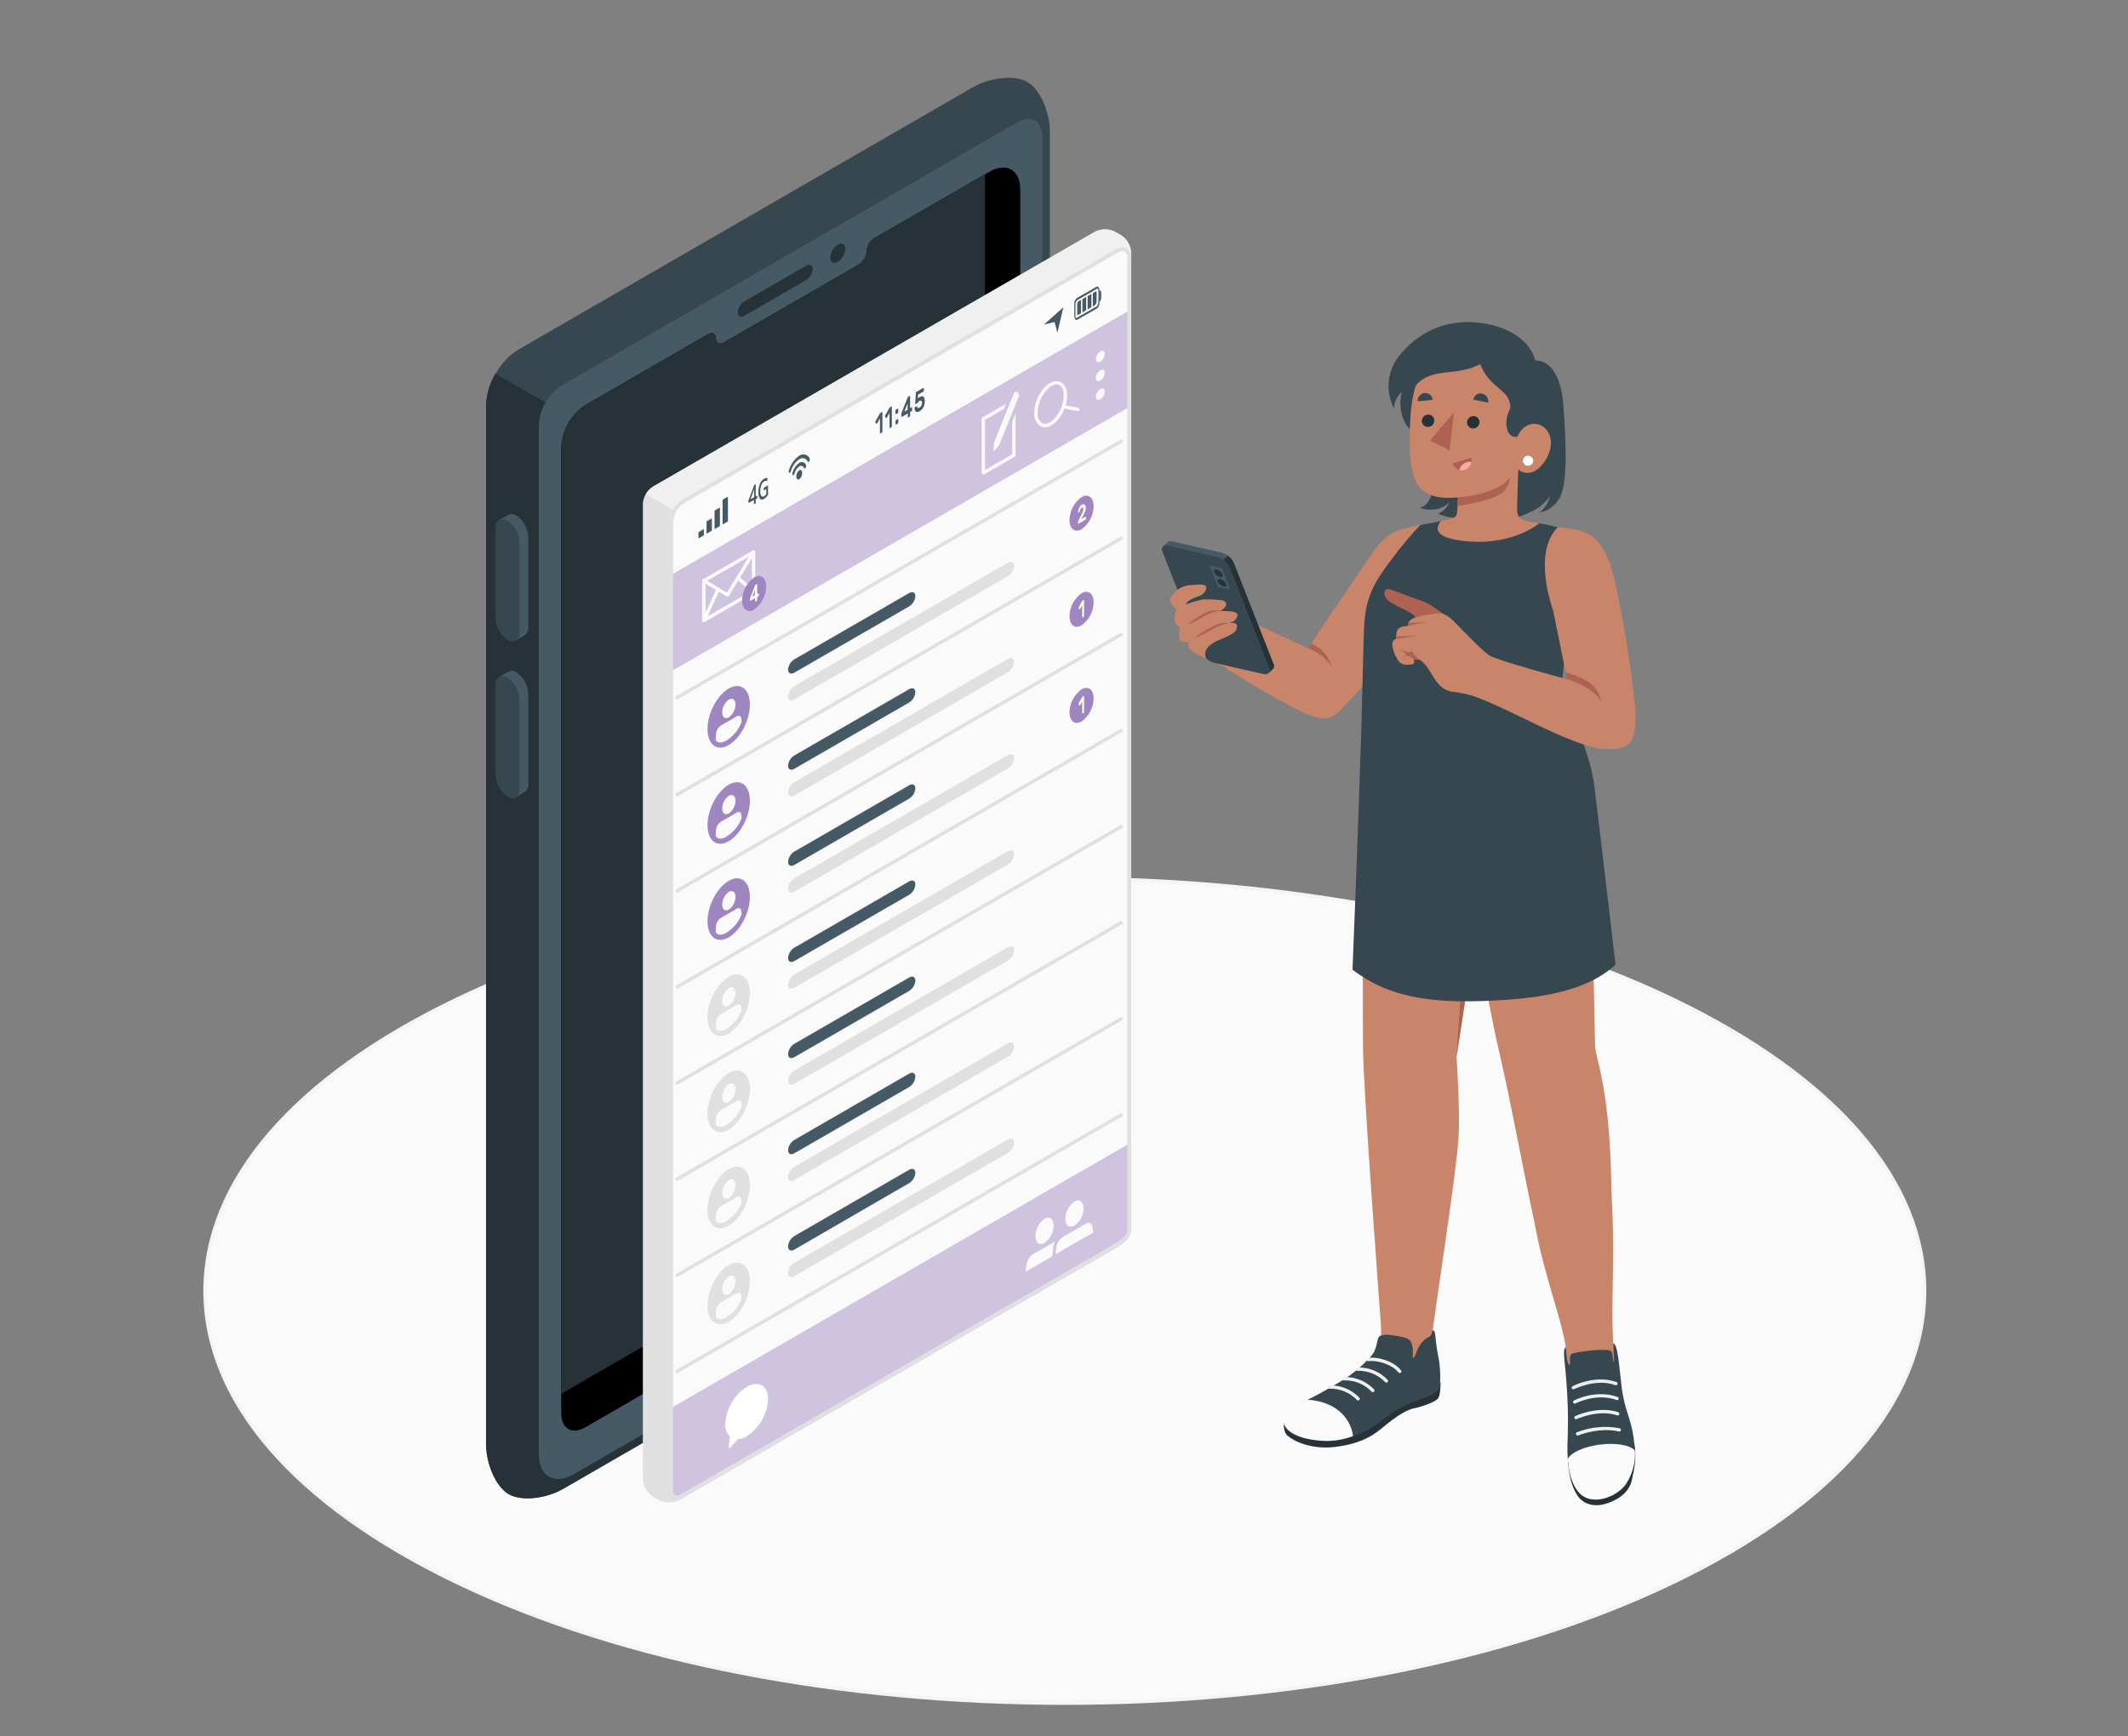<svg width="1131" height="923" viewBox="0 0 1131 923" fill="none" xmlns="http://www.w3.org/2000/svg">
<rect x="0" y="0" width="1131" height="923" fill="#808080" stroke="none"/>
<g clip-path="url(#clip0_106_2486)">
<path d="M242.924 841.282C64.487 755.656 64.487 616.842 242.924 531.235C421.362 445.628 710.678 445.609 889.096 531.235C1067.51 616.861 1067.53 755.656 889.096 841.282C710.658 926.908 421.362 926.832 242.924 841.282Z" fill="#FAFAFA"/>
<path d="M566 906.35C448.856 906.35 331.693 884.948 242.503 842.145C155.861 800.567 108.076 745.214 108.076 686.259C108.076 627.304 155.785 571.95 242.445 530.373C420.825 444.766 711.061 444.766 889.44 530.373C976.082 571.95 1023.81 627.304 1023.81 686.259C1023.81 745.214 976.101 800.567 889.44 842.145C800.308 884.948 683.164 906.35 566 906.35ZM566 468.065C449.124 468.065 332.248 489.409 243.327 532.098C157.375 573.33 109.992 628.089 109.992 686.259C109.992 744.429 157.317 799.169 243.269 840.42C421.208 925.797 710.773 925.797 888.616 840.42C974.626 799.188 1022.01 744.429 1022.01 686.259C1022.01 628.089 974.626 573.33 888.674 532.136C799.752 489.409 682.876 468.065 566 468.065Z" fill="#F5F5F5"/>
<path d="M558.01 622.456V70.188C558.01 59.306 552.645 47.369 546.015 43.556C539.386 39.743 526.357 41.027 516.911 46.468L275.495 185.857C266.069 191.299 258.424 204.538 258.424 215.421V767.689C258.424 778.572 263.808 790.509 270.437 794.341C277.067 798.173 290.095 796.87 299.522 791.409L540.938 652.039C546.275 649.21 550.708 644.934 553.727 639.702C556.746 634.47 558.231 628.493 558.01 622.456V622.456Z" fill="#37474F"/>
<path d="M542.643 627.936L294.387 771.329V216.532L263.329 198.599C260.257 203.689 258.536 209.479 258.328 215.421V767.689C258.328 778.572 263.712 790.509 270.341 794.341C276.971 798.173 290 796.87 299.426 791.409L540.842 652.039C547.549 648.438 552.783 642.601 555.634 635.542L554.676 634.987L542.643 627.936Z" fill="#263238"/>
<path d="M540.479 65.149L298.373 205.017C294.885 207.287 291.982 210.347 289.898 213.949C287.814 217.551 286.609 221.593 286.379 225.748V773.188C286.379 784.875 294.675 789.666 304.811 783.803L540.479 647.767C544.427 645.186 547.713 641.714 550.072 637.631C552.432 633.547 553.799 628.966 554.063 624.257V72.986C554.063 64.345 547.951 60.8 540.479 65.149Z" fill="#455A64"/>
<path d="M542.242 100.691V610.347C541.999 614.825 540.706 619.183 538.466 623.067C536.225 626.952 533.101 630.254 529.347 632.707L311.172 758.76C304.064 762.899 298.277 759.565 298.277 751.326V237.666C298.675 230.257 301.922 223.288 307.34 218.219L308.547 217.126C309.382 216.47 310.259 215.869 311.172 215.325L372.484 179.879L376.469 177.561C378.692 176.296 380.474 177.312 380.474 179.879C380.474 182.447 382.39 183.405 384.766 182.025L456.309 140.716C457.536 139.954 458.566 138.914 459.316 137.678C460.065 136.443 460.512 135.049 460.62 133.608C460.695 132.297 461.054 131.018 461.673 129.86C462.291 128.702 463.155 127.693 464.203 126.902L464.624 126.653L524.634 92.031L525.917 91.284C534.903 86.091 542.242 90.326 542.242 100.691Z" fill="black"/>
<path d="M510.628 618.356C514.377 615.9 517.497 612.597 519.734 608.712C521.97 604.828 523.262 600.472 523.503 595.996V92.682L464.586 126.691L464.165 126.94C463.128 127.731 462.275 128.736 461.663 129.886C461.051 131.037 460.695 132.307 460.62 133.608C460.51 135.038 460.066 136.423 459.324 137.651C458.582 138.879 457.563 139.915 456.347 140.678L384.804 181.987C382.428 183.366 380.512 182.389 380.512 179.841C380.512 177.293 378.73 176.258 376.508 177.523L372.484 179.879L311.172 215.325C310.259 215.868 309.382 216.47 308.547 217.126L307.34 218.218C301.922 223.288 298.675 230.257 298.277 237.666V740.98L510.628 618.356Z" fill="#263238"/>
<path d="M395.629 160.202L428.411 141.272C430.327 140.142 431.956 140.946 431.956 143.073C431.86 144.258 431.49 145.405 430.875 146.423C430.26 147.44 429.417 148.301 428.411 148.936L395.629 167.866C393.713 168.996 392.084 168.192 392.084 166.065C392.179 164.88 392.549 163.733 393.165 162.715C393.78 161.698 394.623 160.837 395.629 160.202Z" fill="#263238"/>
<path d="M445.292 130.006C447.495 128.722 449.277 129.757 449.277 132.305C449.202 133.69 448.803 135.038 448.11 136.239C447.418 137.441 446.452 138.463 445.292 139.222C443.088 140.486 441.287 139.452 441.287 136.904C441.365 135.52 441.769 134.174 442.464 132.976C443.16 131.777 444.129 130.76 445.292 130.006V130.006Z" fill="#263238"/>
<path d="M280.803 285.566C280.735 283.288 280.129 281.059 279.033 279.061C277.937 277.062 276.384 275.352 274.5 274.07C273.878 273.623 273.146 273.354 272.383 273.294C271.62 273.233 270.854 273.382 270.17 273.725C269.384 274.204 266.338 275.928 265.437 276.427C264.757 276.945 264.224 277.63 263.888 278.416C263.552 279.201 263.426 280.061 263.521 280.91V328.542C263.593 330.821 264.203 333.051 265.302 335.049C266.401 337.047 267.958 338.757 269.844 340.038C270.442 340.46 271.138 340.722 271.866 340.799C272.593 340.876 273.329 340.766 274.002 340.478C274.883 340.019 278.064 338.179 278.887 337.681C279.57 337.166 280.106 336.481 280.442 335.694C280.778 334.908 280.903 334.047 280.803 333.198V285.566Z" fill="#455A64"/>
<path d="M276.109 288.268V335.918C276.109 340.191 273.292 342.05 269.805 340.038C267.919 338.757 266.362 337.047 265.264 335.049C264.165 333.051 263.554 330.821 263.482 328.542V280.987C263.482 276.695 266.318 274.856 269.805 276.867C271.679 278.138 273.226 279.832 274.321 281.813C275.416 283.794 276.029 286.005 276.109 288.268V288.268Z" fill="#37474F"/>
<path d="M280.804 368.95C280.736 366.672 280.129 364.443 279.033 362.445C277.938 360.447 276.384 358.736 274.5 357.454C273.88 357.004 273.149 356.732 272.386 356.668C271.622 356.604 270.856 356.75 270.17 357.09C269.384 357.569 266.338 359.313 265.437 359.811C264.755 360.326 264.219 361.011 263.883 361.798C263.547 362.584 263.422 363.445 263.521 364.294V412.003C263.605 414.266 264.221 416.478 265.32 418.459C266.418 420.44 267.968 422.133 269.844 423.403C270.439 423.831 271.134 424.099 271.863 424.179C272.591 424.26 273.328 424.151 274.002 423.863C274.883 423.403 278.064 421.564 278.888 421.065C279.569 420.549 280.104 419.864 280.44 419.078C280.776 418.291 280.901 417.431 280.804 416.582V368.95Z" fill="#455A64"/>
<path d="M276.109 371.652V419.284C276.109 423.575 273.292 425.415 269.805 423.403C267.929 422.133 266.379 420.44 265.281 418.459C264.182 416.478 263.566 414.266 263.482 412.003V364.371C263.482 360.079 266.318 358.221 269.805 360.232C271.679 361.507 273.226 363.205 274.321 365.189C275.416 367.173 276.029 369.387 276.109 371.652V371.652Z" fill="#37474F"/>
<path d="M581.979 123.185L346.962 258.704C345.424 259.708 344.143 261.061 343.225 262.652C342.306 264.243 341.775 266.028 341.674 267.862V786.408C341.772 788.243 342.305 790.028 343.227 791.617C344.15 793.206 345.437 794.553 346.981 795.548L350.277 797.464C351.92 798.291 353.735 798.722 355.574 798.722C357.414 798.722 359.229 798.291 360.872 797.464L595.889 661.715C597.425 660.704 598.704 659.348 599.622 657.754C600.54 656.16 601.073 654.374 601.177 652.538V134.202C601.075 132.368 600.542 130.584 599.619 128.996C598.697 127.408 597.412 126.06 595.87 125.063L592.574 123.147C590.928 122.325 589.112 121.901 587.272 121.908C585.432 121.914 583.619 122.352 581.979 123.185V123.185Z" fill="#E0E0E0"/>
<path d="M601.177 652.844C601.177 657.5 597.901 660.508 593.858 662.788L362.903 796.218C358.88 798.556 355.584 796.678 355.584 792.003V278.113C355.587 275.558 356.26 273.048 357.538 270.835C358.816 268.623 360.653 266.785 362.865 265.505L593.858 132.075C594.598 131.643 595.439 131.415 596.297 131.412C597.154 131.41 597.996 131.634 598.739 132.062C599.482 132.489 600.098 133.106 600.527 133.848C600.955 134.591 601.179 135.433 601.177 136.29V136.29V652.844Z" fill="#FAFAFA"/>
<path d="M601.177 134.221V136.291C601.175 135.433 600.947 134.591 600.517 133.849C600.086 133.107 599.468 132.492 598.725 132.064C597.981 131.637 597.138 131.413 596.28 131.415C595.422 131.417 594.58 131.645 593.839 132.075L362.903 265.506C360.681 266.77 358.841 268.61 357.577 270.832C357.57 270.883 357.57 270.934 357.577 270.985L343.283 262.746C344.185 261.087 345.507 259.693 347.115 258.704L581.978 123.185C583.619 122.358 585.43 121.927 587.267 121.927C589.103 121.927 590.915 122.358 592.555 123.185L595.869 125.101C597.412 126.094 598.697 127.438 599.619 129.023C600.542 130.609 601.075 132.39 601.177 134.221V134.221Z" fill="#F0F0F0"/>
<path d="M355.584 357.474L601.177 215.69V164.59L355.584 306.374V357.474Z" fill="#9F86C0"/>
<path opacity="0.5" d="M355.584 357.474L601.177 215.69V164.59L355.584 306.374V357.474Z" fill="white"/>
<path d="M355.584 749.257V792.003C355.584 796.678 358.88 798.556 362.903 796.218L593.858 662.865C597.901 660.527 601.177 657.577 601.177 652.921V607.454L355.584 749.257Z" fill="#9F86C0"/>
<path opacity="0.5" d="M355.584 749.257V792.003C355.584 796.678 358.88 798.556 362.903 796.218L593.858 662.865C597.901 660.527 601.177 657.577 601.177 652.921V607.454L355.584 749.257Z" fill="white"/>
<path d="M596.292 133.455C597.046 133.455 597.769 133.753 598.304 134.284C598.839 134.816 599.142 135.537 599.147 136.291V652.844C599.147 656.006 597.231 658.592 592.843 661.025L361.869 794.379C361.198 794.813 360.425 795.064 359.627 795.107C357.884 795.107 357.711 793.191 357.711 791.927V278.113C357.713 275.915 358.292 273.755 359.392 271.852C360.492 269.948 362.073 268.368 363.977 267.268L594.874 133.838C595.302 133.581 595.793 133.448 596.292 133.455ZM596.292 131.405C595.435 131.406 594.595 131.637 593.859 132.075L362.904 265.506C360.692 266.785 358.855 268.623 357.577 270.836C356.3 273.048 355.626 275.558 355.623 278.113V792.003C355.623 795.318 357.271 797.215 359.666 797.215C360.828 797.183 361.959 796.839 362.942 796.218L593.897 662.865C597.94 660.527 601.216 657.577 601.216 652.921V136.291C601.216 134.995 600.701 133.752 599.785 132.836C598.869 131.92 597.626 131.405 596.33 131.405H596.292Z" fill="#E0E0E0"/>
<path d="M400.686 267.939C400.657 267.826 400.657 267.707 400.686 267.594V265.812L398.023 267.345C397.87 267.421 397.793 267.345 397.793 267.115V266.502C397.793 266.368 397.793 266.253 397.793 266.157L397.889 265.831L400.724 258.167L400.859 257.861C400.909 257.795 400.975 257.742 401.05 257.707L401.414 257.497C401.529 257.497 401.606 257.497 401.663 257.497C401.706 257.621 401.706 257.756 401.663 257.88V263.896L402.257 263.551C402.372 263.551 402.449 263.551 402.487 263.551C402.52 263.677 402.52 263.809 402.487 263.934V264.337C402.512 264.476 402.512 264.619 402.487 264.758C402.468 264.813 402.438 264.864 402.398 264.907C402.359 264.95 402.311 264.984 402.257 265.007L401.663 265.352V267.057C401.698 267.202 401.698 267.353 401.663 267.498C401.612 267.608 401.524 267.696 401.414 267.747L400.974 268.015C400.82 267.977 400.744 267.996 400.686 267.939ZM400.801 264.337V260.064L398.885 265.429L400.801 264.337Z" fill="#455A64"/>
<path d="M403.867 265.065C403.234 264.026 402.958 262.808 403.082 261.597C403.048 260.097 403.315 258.605 403.867 257.209C404.291 256.105 405.065 255.17 406.071 254.546C406.404 254.355 406.766 254.219 407.144 254.144C407.423 254.078 407.717 254.119 407.967 254.259C407.979 254.282 407.985 254.309 407.985 254.335C407.985 254.362 407.979 254.388 407.967 254.412C407.982 254.481 407.982 254.553 407.967 254.623L407.737 255.504C407.737 255.619 407.737 255.677 407.623 255.696H407.527C407.297 255.618 407.051 255.596 406.811 255.633C406.571 255.669 406.343 255.763 406.147 255.906C405.445 256.356 404.918 257.032 404.653 257.822C404.252 258.854 404.064 259.955 404.097 261.06C404.007 261.97 404.194 262.885 404.634 263.685C404.978 264.107 405.477 264.145 406.09 263.8C406.323 263.664 406.542 263.504 406.741 263.321C406.934 263.149 407.108 262.957 407.258 262.747V259.968L406.147 260.62C406.051 260.62 405.975 260.62 405.917 260.62C405.886 260.5 405.886 260.375 405.917 260.256V259.873C405.892 259.727 405.892 259.578 405.917 259.432C405.973 259.331 406.052 259.246 406.147 259.183L407.929 258.148C408.063 258.148 408.14 258.148 408.197 258.148C408.239 258.292 408.239 258.445 408.197 258.589V262.536C408.209 262.65 408.209 262.766 408.197 262.881C408.176 262.976 408.137 263.067 408.082 263.149C407.575 264.018 406.848 264.738 405.975 265.237C405.055 265.812 404.384 265.697 403.867 265.065Z" fill="#455A64"/>
<path d="M426.341 251.48C426.352 252.109 426.218 252.732 425.949 253.3C425.68 253.869 425.283 254.367 424.789 254.757C423.927 255.236 423.237 254.565 423.237 253.262C423.224 252.633 423.358 252.01 423.627 251.441C423.897 250.873 424.294 250.375 424.789 249.986C425.651 249.488 426.341 250.158 426.341 251.48Z" fill="#455A64"/>
<path d="M424.79 246.077C422.984 247.391 421.706 249.307 421.188 251.48C421.111 251.66 421.086 251.858 421.116 252.051C421.147 252.245 421.231 252.425 421.361 252.572V252.572C421.648 252.764 422.089 252.381 422.261 251.768C422.613 250.226 423.511 248.865 424.79 247.936C425.004 247.785 425.251 247.687 425.51 247.651C425.77 247.615 426.034 247.641 426.281 247.727C426.528 247.813 426.751 247.957 426.932 248.147C427.112 248.336 427.245 248.566 427.319 248.817C427.492 249.239 427.932 249.124 428.22 248.587C428.337 248.397 428.413 248.185 428.443 247.964C428.472 247.743 428.455 247.518 428.392 247.303C428.285 246.947 428.095 246.621 427.836 246.353C427.578 246.085 427.259 245.883 426.907 245.763C426.554 245.643 426.179 245.609 425.81 245.664C425.442 245.718 425.092 245.86 424.79 246.077V246.077Z" fill="#455A64"/>
<path d="M424.79 242.265C422.108 244.185 420.161 246.963 419.272 250.139C419.099 250.637 419.138 251.155 419.387 251.327C419.674 251.5 420.096 251.155 420.287 250.561C421.007 247.968 422.597 245.702 424.79 244.142C425.154 243.878 425.572 243.699 426.014 243.618C426.456 243.537 426.91 243.556 427.344 243.673C427.778 243.791 428.18 244.004 428.52 244.298C428.861 244.591 429.131 244.957 429.312 245.368C429.503 245.713 429.906 245.598 430.193 245.1C430.31 244.899 430.382 244.675 430.405 244.444C430.429 244.213 430.402 243.979 430.327 243.759C430.106 243.255 429.775 242.807 429.358 242.448C428.94 242.089 428.448 241.828 427.917 241.685C427.385 241.541 426.829 241.519 426.287 241.619C425.746 241.72 425.235 241.94 424.79 242.265V242.265Z" fill="#455A64"/>
<path d="M465.218 224.58C465.196 224.485 465.196 224.387 465.218 224.292C465.239 224.172 465.277 224.056 465.333 223.947L467.555 219.962L467.728 219.694C467.771 219.612 467.838 219.545 467.919 219.502L468.705 219.042C468.717 219.03 468.732 219.02 468.749 219.013C468.765 219.006 468.783 219.002 468.801 219.002C468.819 219.002 468.836 219.006 468.853 219.013C468.869 219.02 468.884 219.03 468.896 219.042C468.929 219.075 468.955 219.114 468.971 219.157C468.988 219.2 468.995 219.246 468.992 219.292V229.408C468.987 229.529 468.955 229.647 468.896 229.753C468.882 229.802 468.857 229.848 468.824 229.887C468.791 229.927 468.751 229.959 468.705 229.983L467.881 230.462C467.881 230.462 467.747 230.462 467.689 230.462C467.656 230.382 467.656 230.292 467.689 230.213V222.415L466.233 225.001C466.19 225.094 466.115 225.168 466.022 225.212C465.993 225.229 465.96 225.238 465.927 225.238C465.893 225.238 465.86 225.229 465.831 225.212L465.218 224.58Z" fill="#455A64"/>
<path d="M470.41 221.591C470.391 221.545 470.381 221.496 470.381 221.447C470.381 221.398 470.391 221.349 470.41 221.303C470.385 221.19 470.385 221.072 470.41 220.958L472.633 216.973L472.805 216.705C472.849 216.623 472.915 216.557 472.997 216.513L473.802 216.034C473.829 216.013 473.863 216.001 473.898 216.001C473.932 216.001 473.966 216.013 473.993 216.034C474.026 216.114 474.026 216.204 473.993 216.283V226.477C474.02 226.59 474.02 226.708 473.993 226.821C473.956 226.917 473.889 226.997 473.802 227.051L472.959 227.53C472.932 227.552 472.898 227.564 472.863 227.564C472.828 227.564 472.794 227.552 472.767 227.53C472.749 227.488 472.74 227.442 472.74 227.396C472.74 227.35 472.749 227.305 472.767 227.262V219.483L471.311 222.07C471.268 222.157 471.202 222.23 471.119 222.281C471.09 222.297 471.057 222.306 471.024 222.306C470.99 222.306 470.957 222.297 470.928 222.281L470.41 221.591Z" fill="#455A64"/>
<path d="M477.193 217.222C477.223 217.199 477.26 217.186 477.298 217.186C477.336 217.186 477.373 217.199 477.403 217.222C477.431 217.303 477.431 217.391 477.403 217.471V219.004C477.423 219.118 477.423 219.235 477.403 219.349C477.364 219.454 477.29 219.542 477.193 219.598L476.254 220.154C476.254 220.154 476.101 220.154 476.062 220.154C476.014 220.116 475.978 220.065 475.958 220.007C475.938 219.95 475.934 219.888 475.947 219.828V218.276C475.952 218.155 475.985 218.037 476.043 217.931C476.058 217.882 476.083 217.836 476.115 217.797C476.148 217.757 476.189 217.725 476.235 217.701L477.193 217.222ZM477.193 222.74C477.225 222.722 477.261 222.712 477.298 222.712C477.335 222.712 477.371 222.722 477.403 222.74C477.428 222.828 477.428 222.921 477.403 223.009V224.541C477.421 224.656 477.421 224.772 477.403 224.886C477.364 224.991 477.29 225.079 477.193 225.135L476.254 225.691C476.254 225.691 476.101 225.691 476.062 225.691C476.03 225.659 476.004 225.62 475.988 225.577C475.971 225.534 475.964 225.488 475.966 225.442V223.89C475.971 223.769 476.004 223.651 476.062 223.545C476.077 223.496 476.102 223.45 476.135 223.411C476.168 223.371 476.208 223.339 476.254 223.315L477.193 222.74Z" fill="#455A64"/>
<path d="M482.672 221.974C482.645 221.996 482.611 222.008 482.576 222.008C482.541 222.008 482.507 221.996 482.48 221.974C482.463 221.935 482.454 221.892 482.454 221.85C482.454 221.807 482.463 221.764 482.48 221.725V219.809L479.319 221.629C479.29 221.648 479.257 221.658 479.223 221.658C479.189 221.658 479.156 221.648 479.127 221.629C479.062 221.555 479.028 221.459 479.031 221.361V220.25C479.003 220.111 479.003 219.967 479.031 219.828C479.031 219.694 479.127 219.541 479.185 219.387L482.327 211.551C482.394 211.304 482.534 211.084 482.729 210.919L483.515 210.459C483.542 210.437 483.576 210.425 483.611 210.425C483.646 210.425 483.679 210.437 483.707 210.459C483.74 210.539 483.74 210.628 483.707 210.708V217.012L484.607 216.513C484.634 216.492 484.668 216.48 484.703 216.48C484.738 216.48 484.771 216.492 484.799 216.513C484.83 216.594 484.83 216.682 484.799 216.763V217.912C484.826 218.026 484.826 218.144 484.799 218.257C484.755 218.348 484.689 218.427 484.607 218.487L483.707 219.004V220.92C483.733 221.034 483.733 221.152 483.707 221.265C483.669 221.36 483.602 221.441 483.515 221.495L482.672 221.974ZM482.384 217.836V214.463L480.641 218.851L482.384 217.836Z" fill="#455A64"/>
<path d="M486.791 208.984C486.765 208.87 486.765 208.752 486.791 208.639C486.829 208.544 486.896 208.463 486.983 208.409L490.815 206.186C490.842 206.164 490.876 206.153 490.911 206.153C490.946 206.153 490.979 206.164 491.007 206.186C491.007 206.186 491.007 206.32 491.007 206.435V207.547C491.034 207.66 491.034 207.778 491.007 207.891C490.964 207.989 490.898 208.074 490.815 208.141L487.941 209.788L487.826 211.877C487.98 211.68 488.16 211.506 488.363 211.359L488.822 211.072C489.142 210.87 489.501 210.739 489.876 210.689C490.18 210.649 490.487 210.724 490.738 210.9C491.002 211.112 491.196 211.399 491.294 211.723C491.447 212.187 491.518 212.673 491.505 213.16C491.511 213.805 491.44 214.448 491.294 215.076C491.155 215.593 490.962 216.094 490.719 216.571C490.486 217.003 490.196 217.403 489.857 217.759C489.549 218.071 489.201 218.342 488.822 218.564C488.447 218.795 488.031 218.951 487.596 219.023C487.305 219.05 487.014 218.976 486.772 218.813C486.53 218.636 486.349 218.388 486.255 218.104C486.134 217.766 486.076 217.409 486.082 217.05C486.053 216.93 486.053 216.805 486.082 216.686C486.138 216.597 486.209 216.519 486.293 216.456L487.117 215.977C487.145 215.958 487.179 215.948 487.213 215.948C487.247 215.948 487.28 215.958 487.309 215.977C487.372 216.03 487.414 216.105 487.424 216.188C487.441 216.362 487.507 216.529 487.615 216.667C487.697 216.758 487.804 216.825 487.922 216.858C488.047 216.895 488.18 216.895 488.305 216.858C488.468 216.812 488.623 216.741 488.765 216.648C489.174 216.405 489.502 216.044 489.704 215.613C489.943 215.137 490.068 214.612 490.068 214.08C490.087 213.9 490.064 213.718 490.001 213.549C489.938 213.379 489.836 213.227 489.704 213.103C489.567 213.005 489.403 212.952 489.234 212.952C489.066 212.952 488.902 213.005 488.765 213.103C488.587 213.2 488.42 213.315 488.267 213.448C488.16 213.553 488.064 213.669 487.979 213.793C487.914 213.886 487.843 213.975 487.769 214.061C487.711 214.15 487.632 214.222 487.539 214.272L486.6 214.808C486.573 214.83 486.539 214.842 486.504 214.842C486.469 214.842 486.435 214.83 486.408 214.808C486.375 214.728 486.375 214.639 486.408 214.559L486.791 208.984Z" fill="#455A64"/>
<path d="M371.238 286.217V282.922L374.093 281.274V284.57L371.238 286.217Z" fill="#455A64"/>
<path d="M375.51 283.746V277.174L378.345 275.526V282.098L375.51 283.746Z" fill="#455A64"/>
<path d="M379.783 281.274V271.426L382.619 269.778V279.646L379.783 281.274Z" fill="#455A64"/>
<path d="M384.037 278.822V265.678L386.892 264.03V277.174L384.037 278.822Z" fill="#455A64"/>
<path d="M583.894 152.768C583.588 152.327 583.224 152.212 582.841 152.423L572.207 158.516C571.778 158.933 571.445 159.439 571.233 159.998C571.021 160.558 570.935 161.157 570.981 161.754V167.713C570.954 168.382 571.113 169.045 571.44 169.629C571.547 169.796 571.7 169.929 571.881 170.012C571.974 170.068 572.08 170.097 572.188 170.097C572.296 170.097 572.402 170.068 572.494 170.012L583.128 163.919C583.557 163.502 583.89 162.996 584.102 162.437C584.313 161.877 584.4 161.278 584.354 160.681V154.684C584.394 154.014 584.234 153.347 583.894 152.768V152.768ZM571.747 168.882C571.611 168.609 571.551 168.304 571.575 168V162.022C571.547 161.572 571.615 161.121 571.774 160.698C571.932 160.276 572.178 159.891 572.494 159.57L583.128 153.458C583.181 153.431 583.241 153.417 583.3 153.417C583.36 153.417 583.419 153.431 583.473 153.458C583.526 153.484 583.572 153.524 583.607 153.573C583.745 153.845 583.805 154.15 583.779 154.454V160.432C583.806 160.887 583.736 161.342 583.574 161.768C583.412 162.194 583.162 162.581 582.841 162.904L572.207 169.016C572.169 169.042 572.126 169.06 572.081 169.067C572.035 169.075 571.989 169.072 571.945 169.059C571.9 169.046 571.86 169.024 571.826 168.993C571.791 168.962 571.764 168.924 571.747 168.882V168.882Z" fill="#455A64"/>
<path d="M574.525 159.436V166.506L572.858 167.464C572.827 167.484 572.79 167.496 572.753 167.498C572.715 167.499 572.678 167.491 572.645 167.473C572.611 167.456 572.583 167.43 572.564 167.398C572.544 167.366 572.533 167.329 572.532 167.291V162.022C572.502 161.672 572.548 161.32 572.667 160.989C572.786 160.658 572.976 160.357 573.222 160.106L574.525 159.436Z" fill="#455A64"/>
<path d="M575.291 159.014L577.284 157.845V164.915L575.291 166.065V159.014Z" fill="#455A64"/>
<path d="M578.07 157.424L580.063 156.274V163.344L578.07 164.494V157.424Z" fill="#455A64"/>
<path d="M582.821 155.144V160.241C582.821 160.703 582.699 161.158 582.467 161.559C582.235 161.959 581.901 162.291 581.499 162.521L580.828 162.904V155.834L582.418 154.914C582.459 154.891 582.505 154.878 582.552 154.878C582.599 154.878 582.645 154.89 582.686 154.914C582.726 154.937 582.76 154.97 582.784 155.011C582.808 155.051 582.82 155.097 582.821 155.144V155.144Z" fill="#455A64"/>
<path d="M584.757 154.473C585.044 154.301 585.293 155.163 585.293 156.389V157.501C585.375 158.397 585.188 159.297 584.757 160.087L584.201 160.451V154.703L584.757 154.473Z" fill="#455A64"/>
<path d="M554.848 172.541L565.175 163.364L561.994 176.814L560.481 171.219L554.848 172.541Z" fill="#455A64"/>
<path d="M374.092 330.764C373.931 330.767 373.772 330.727 373.632 330.65C373.491 330.573 373.374 330.459 373.293 330.321C373.212 330.182 373.17 330.024 373.172 329.864V308.788C373.172 308.628 373.214 308.471 373.295 308.333C373.376 308.195 373.492 308.081 373.632 308.002L400.053 292.674C400.192 292.59 400.351 292.545 400.513 292.545C400.676 292.545 400.835 292.59 400.973 292.674C401.109 292.755 401.221 292.87 401.299 293.008C401.376 293.146 401.416 293.302 401.414 293.46V314.536C401.412 314.693 401.371 314.848 401.294 314.985C401.217 315.122 401.107 315.238 400.973 315.322L374.532 330.65C374.398 330.726 374.246 330.765 374.092 330.764V330.764ZM374.992 309.286V328.293L399.613 314.076V295.069L374.992 309.286Z" fill="#FAFAFA"/>
<path d="M386.662 317.218C386.492 317.222 386.326 317.175 386.183 317.084L373.614 309.535C373.511 309.474 373.422 309.393 373.351 309.297C373.28 309.202 373.228 309.093 373.2 308.977C373.171 308.861 373.166 308.74 373.185 308.622C373.203 308.505 373.245 308.391 373.307 308.29C373.434 308.087 373.635 307.941 373.868 307.884C374.1 307.826 374.346 307.862 374.553 307.983L386.355 315.072L399.767 293.019C399.898 292.815 400.102 292.669 400.338 292.611C400.573 292.554 400.822 292.591 401.032 292.713C401.235 292.839 401.381 293.041 401.438 293.273C401.495 293.506 401.459 293.751 401.338 293.958L387.428 316.778C387.35 316.912 387.239 317.024 387.104 317.101C386.97 317.178 386.817 317.219 386.662 317.218Z" fill="#FAFAFA"/>
<path d="M374.093 330.764C373.967 330.793 373.836 330.793 373.71 330.764C373.49 330.664 373.318 330.481 373.232 330.255C373.146 330.029 373.152 329.779 373.25 329.557L380.818 313.003C380.917 312.785 381.099 312.614 381.323 312.53C381.548 312.446 381.797 312.454 382.016 312.553C382.234 312.652 382.404 312.834 382.489 313.058C382.573 313.283 382.565 313.532 382.466 313.75L374.917 330.324C374.831 330.464 374.71 330.579 374.565 330.657C374.42 330.734 374.257 330.771 374.093 330.764Z" fill="#FAFAFA"/>
<path d="M400.515 315.513C400.296 315.511 400.084 315.43 399.921 315.283L391.644 307.964C391.559 307.88 391.491 307.78 391.445 307.67C391.399 307.56 391.375 307.442 391.375 307.322C391.375 307.203 391.399 307.084 391.445 306.974C391.491 306.864 391.559 306.764 391.644 306.68C391.728 306.595 391.828 306.528 391.938 306.481C392.048 306.435 392.166 306.411 392.286 306.411C392.405 306.411 392.523 306.435 392.634 306.481C392.744 306.528 392.844 306.595 392.928 306.68L401.262 314.076C401.43 314.248 401.523 314.478 401.523 314.718C401.523 314.958 401.43 315.188 401.262 315.36C401.156 315.437 401.034 315.491 400.905 315.518C400.776 315.544 400.643 315.542 400.515 315.513V315.513Z" fill="#FAFAFA"/>
<path d="M400.802 324.059C397.276 326.089 394.402 323.924 394.402 319.211C394.436 316.812 395.033 314.454 396.145 312.328C397.256 310.201 398.851 308.365 400.802 306.968C404.327 304.937 407.201 307.102 407.201 311.815C407.167 314.214 406.571 316.572 405.459 318.699C404.348 320.825 402.752 322.661 400.802 324.059V324.059Z" fill="#9F86C0"/>
<path d="M401.491 319.728C401.47 319.747 401.443 319.758 401.415 319.758C401.386 319.758 401.359 319.747 401.338 319.728C401.324 319.695 401.316 319.659 401.316 319.623C401.316 319.587 401.324 319.551 401.338 319.518V317.985L398.79 319.46C398.781 319.472 398.769 319.482 398.756 319.488C398.742 319.495 398.728 319.498 398.713 319.498C398.698 319.498 398.683 319.495 398.67 319.488C398.657 319.482 398.645 319.472 398.636 319.46C398.621 319.43 398.613 319.398 398.613 319.364C398.613 319.331 398.621 319.298 398.636 319.269V318.368C398.615 318.254 398.615 318.137 398.636 318.023C398.636 317.908 398.636 317.793 398.77 317.659L401.28 311.336C401.341 311.138 401.461 310.964 401.625 310.838L402.258 310.474C402.279 310.455 402.306 310.445 402.334 310.445C402.362 310.445 402.39 310.455 402.411 310.474C402.433 310.543 402.433 310.616 402.411 310.685V315.762L403.12 315.36C403.141 315.341 403.168 315.331 403.196 315.331C403.225 315.331 403.252 315.341 403.273 315.36C403.295 315.428 403.295 315.502 403.273 315.571V316.471C403.291 316.566 403.291 316.664 403.273 316.759C403.237 316.833 403.184 316.899 403.12 316.95L402.411 317.353V318.885C402.428 318.98 402.428 319.078 402.411 319.173C402.381 319.251 402.327 319.318 402.258 319.364L401.491 319.728ZM401.223 316.395V313.712L399.824 317.238L401.223 316.395Z" fill="white"/>
<path d="M584.796 186.777C584.107 187.232 583.533 187.841 583.121 188.556C582.708 189.271 582.468 190.072 582.42 190.896C582.42 192.41 583.493 193.023 584.796 192.276C585.488 191.825 586.064 191.217 586.477 190.501C586.89 189.785 587.128 188.982 587.172 188.157C587.172 186.643 586.118 186.03 584.796 186.777Z" fill="#FAFAFA"/>
<path d="M584.796 196.836C584.105 197.288 583.529 197.897 583.117 198.612C582.704 199.328 582.465 200.131 582.42 200.955C582.42 202.469 583.493 203.082 584.796 202.316C585.491 201.868 586.07 201.261 586.483 200.544C586.896 199.828 587.132 199.023 587.172 198.196C587.172 196.644 586.118 196.031 584.796 196.836Z" fill="#FAFAFA"/>
<path d="M584.796 206.799C584.107 207.254 583.533 207.863 583.121 208.578C582.708 209.293 582.468 210.095 582.42 210.919C582.42 212.432 583.493 213.045 584.796 212.298C585.488 211.847 586.064 211.239 586.477 210.523C586.89 209.807 587.128 209.004 587.172 208.179C587.172 206.665 586.118 206.052 584.796 206.799Z" fill="#FAFAFA"/>
<path d="M572.993 216.762L566.344 215.479C566.861 213.822 567.132 212.098 567.149 210.363C567.149 207.01 565.999 204.404 563.988 203.255C563.044 202.761 561.982 202.539 560.92 202.613C559.857 202.687 558.837 203.055 557.971 203.676C553.411 206.301 549.694 213.352 549.694 219.387C549.557 220.745 549.776 222.115 550.33 223.361C550.885 224.608 551.755 225.689 552.856 226.496C553.602 226.923 554.448 227.147 555.308 227.147C556.57 227.111 557.8 226.741 558.872 226.074C562.069 223.939 564.488 220.827 565.769 217.203L572.648 218.544H572.839C573.026 218.54 573.206 218.476 573.354 218.362C573.502 218.249 573.611 218.091 573.663 217.912C573.701 217.792 573.713 217.666 573.699 217.542C573.685 217.418 573.645 217.297 573.582 217.189C573.519 217.081 573.434 216.987 573.332 216.914C573.231 216.84 573.115 216.789 572.993 216.762V216.762ZM557.971 224.426C557.372 224.87 556.664 225.143 555.922 225.217C555.18 225.292 554.432 225.164 553.756 224.848C552.943 224.191 552.31 223.339 551.918 222.37C551.526 221.401 551.387 220.348 551.514 219.311C551.514 213.85 554.81 207.508 558.872 205.171C559.665 204.668 560.577 204.383 561.516 204.347C562.066 204.341 562.608 204.48 563.087 204.749C563.9 205.406 564.533 206.258 564.925 207.227C565.318 208.196 565.456 209.249 565.329 210.286C565.329 215.824 562.033 222.166 557.971 224.503V224.426Z" fill="#FAFAFA"/>
<path d="M530.669 237.072L528.389 239.659C528.197 239.869 528.006 239.659 528.044 239.41L528.351 235.578C528.394 235.198 528.484 234.824 528.619 234.466L538.831 209.156C539.674 207.048 542.261 208.773 541.418 210.88L531.205 236.191C531.078 236.513 530.896 236.811 530.669 237.072V237.072Z" fill="#FAFAFA"/>
<path d="M537.929 224.312V241.556L523.52 249.871V223.2L533.503 217.452L534.614 214.712L522.16 221.917C522.024 221.993 521.912 222.104 521.834 222.239C521.756 222.374 521.717 222.527 521.719 222.683V251.423C521.713 251.582 521.751 251.739 521.829 251.878C521.907 252.016 522.021 252.131 522.16 252.209C522.296 252.299 522.457 252.346 522.62 252.343C522.783 252.343 522.943 252.297 523.08 252.209L539.289 242.839C539.43 242.763 539.547 242.649 539.628 242.51C539.709 242.372 539.751 242.214 539.749 242.054V219.828L537.929 224.312Z" fill="#FAFAFA"/>
<path d="M396.855 737.282C393.549 739.44 390.798 742.346 388.824 745.764C386.85 749.183 385.709 753.018 385.493 756.96C385.406 758.178 385.576 759.402 385.991 760.55C386.407 761.699 387.06 762.747 387.907 763.627L387.275 769.375C387.266 769.472 387.288 769.57 387.337 769.653C387.387 769.737 387.462 769.803 387.552 769.841C387.641 769.879 387.74 769.888 387.835 769.867C387.93 769.845 388.016 769.794 388.08 769.72L392.218 765.103C393.863 764.964 395.452 764.439 396.855 763.57C400.162 761.419 402.915 758.517 404.89 755.101C406.864 751.685 408.004 747.852 408.217 743.912C408.217 736.593 403.139 733.661 396.855 737.282Z" fill="white"/>
<path d="M555.155 660.776C556.628 659.728 557.833 658.347 558.672 656.746C559.511 655.145 559.96 653.368 559.984 651.56C559.984 647.997 557.819 646.368 555.155 647.901C553.68 648.951 552.474 650.335 551.635 651.94C550.796 653.545 550.348 655.325 550.327 657.136C550.327 660.681 552.473 662.424 555.155 660.776ZM571.077 651.58C572.55 650.531 573.755 649.15 574.594 647.549C575.433 645.948 575.882 644.171 575.906 642.364C575.906 638.8 573.741 637.171 571.077 638.704C569.608 639.76 568.405 641.145 567.567 642.749C566.729 644.352 566.277 646.13 566.249 647.939C566.249 651.484 568.414 653.132 571.077 651.58ZM580.657 652.384C580.389 650.296 578.952 649.472 577.285 650.468L564.735 657.711C563.793 658.37 563.003 659.224 562.421 660.217C561.839 661.209 561.479 662.315 561.363 663.459L560.999 666.793L580.983 655.297L580.657 652.384ZM545.499 672.713L545.135 676.047L559.313 667.885L559.792 663.344C559.908 662.196 560.233 661.079 560.75 660.048L548.89 666.869C547.937 667.541 547.14 668.411 546.555 669.42C545.969 670.429 545.609 671.552 545.499 672.713V672.713Z" fill="#FAFAFA"/>
<path d="M387.293 396.1C381.086 399.683 376.027 395.87 376.027 387.574C376.027 379.278 381.086 369.64 387.293 366.057C393.501 362.474 398.559 366.287 398.559 374.564C398.559 382.841 393.559 392.536 387.293 396.1Z" fill="#9F86C0"/>
<path d="M394.191 383.761C392.629 387.916 389.731 391.434 385.952 393.763C385.018 394.349 383.949 394.685 382.848 394.74C382.363 394.741 381.883 394.628 381.45 394.408C381.017 394.188 380.643 393.868 380.357 393.475L380.587 389.931C380.661 389.123 380.91 388.341 381.317 387.639C381.724 386.938 382.279 386.334 382.944 385.869L391.643 380.772C392.831 380.082 393.827 380.657 393.999 382.094L394.191 383.761Z" fill="#FAFAFA"/>
<path d="M390.916 374.584C390.897 375.905 390.568 377.204 389.955 378.375C389.343 379.546 388.464 380.558 387.39 381.328C385.474 382.458 383.846 381.328 383.846 378.665C383.867 377.341 384.199 376.042 384.815 374.87C385.43 373.699 386.313 372.688 387.39 371.92C389.325 370.79 390.916 371.997 390.916 374.584Z" fill="#FAFAFA"/>
<path d="M359.838 423.365C359.639 423.365 359.446 423.299 359.288 423.177C359.13 423.055 359.017 422.885 358.967 422.692C358.916 422.499 358.931 422.295 359.009 422.112C359.087 421.929 359.224 421.776 359.398 421.679L595.411 285.413C595.514 285.354 595.628 285.315 595.746 285.3C595.863 285.285 595.983 285.293 596.098 285.325C596.213 285.356 596.32 285.409 596.414 285.482C596.508 285.554 596.587 285.645 596.646 285.748C596.706 285.851 596.744 285.965 596.759 286.083C596.774 286.201 596.766 286.321 596.735 286.436C596.704 286.55 596.65 286.658 596.578 286.752C596.505 286.846 596.414 286.925 596.311 286.984L360.298 423.25C360.156 423.324 359.999 423.363 359.838 423.365V423.365Z" fill="#E0E0E0"/>
<path d="M422.126 350.538L483.227 315.264C485.028 314.21 486.504 314.958 486.504 316.912C486.424 318.013 486.086 319.079 485.517 320.025C484.947 320.97 484.163 321.768 483.227 322.353L422.126 357.627C420.306 358.681 418.85 357.933 418.85 355.979C418.927 354.878 419.265 353.811 419.834 352.865C420.404 351.919 421.189 351.122 422.126 350.538Z" fill="#455A64"/>
<path d="M422.126 364.735L535.706 299.17C537.508 298.116 538.983 298.863 538.983 300.817C538.9 301.918 538.561 302.983 537.992 303.928C537.423 304.873 536.64 305.671 535.706 306.259L422.126 371.844C420.306 372.897 418.85 372.15 418.85 370.177C418.929 369.076 419.267 368.009 419.836 367.064C420.406 366.118 421.19 365.32 422.126 364.735V364.735Z" fill="#E0E0E0"/>
<path d="M574.831 281.351C571.306 283.401 568.432 281.217 568.432 276.503C568.469 274.107 569.067 271.753 570.178 269.63C571.29 267.508 572.883 265.675 574.831 264.279C578.376 262.229 581.25 264.413 581.25 269.108C581.214 271.508 580.614 273.867 579.499 275.994C578.384 278.12 576.785 279.955 574.831 281.351Z" fill="#9F86C0"/>
<path d="M575.464 272.096C575.608 271.844 575.718 271.573 575.789 271.292C575.805 271.081 575.805 270.87 575.789 270.659C575.816 270.387 575.741 270.114 575.579 269.893C575.444 269.74 575.215 269.74 574.908 269.893C574.61 270.055 574.374 270.311 574.237 270.621C574.087 270.957 573.984 271.311 573.931 271.675C573.95 271.776 573.95 271.88 573.931 271.982C573.931 271.982 573.835 272.116 573.778 272.135L573.126 272.518C573.105 272.537 573.078 272.547 573.049 272.547C573.021 272.547 572.994 272.537 572.973 272.518C572.956 272.485 572.947 272.449 572.947 272.413C572.947 272.376 572.956 272.34 572.973 272.307C572.99 271.905 573.054 271.506 573.164 271.119C573.263 270.719 573.411 270.333 573.605 269.97C573.777 269.616 573.996 269.287 574.257 268.993C574.475 268.718 574.741 268.484 575.042 268.303C575.308 268.126 575.624 268.038 575.943 268.054C576.063 268.06 576.181 268.09 576.29 268.143C576.399 268.195 576.495 268.269 576.575 268.36C576.756 268.561 576.881 268.805 576.939 269.069C577.017 269.369 577.056 269.679 577.054 269.989C577.054 270.2 577.054 270.41 577.054 270.602C577.033 270.822 576.994 271.04 576.939 271.253C576.863 271.507 576.773 271.757 576.671 272.001C576.556 272.269 576.402 272.575 576.211 272.94L574.678 275.967L576.977 274.645C576.998 274.626 577.026 274.616 577.054 274.616C577.082 274.616 577.109 274.626 577.131 274.645C577.147 274.677 577.156 274.713 577.156 274.75C577.156 274.787 577.147 274.823 577.131 274.856V275.756C577.156 275.844 577.156 275.937 577.131 276.024C577.106 276.106 577.051 276.174 576.977 276.216L573.145 278.458C573.122 278.471 573.096 278.478 573.069 278.478C573.042 278.478 573.015 278.471 572.992 278.458C572.975 278.425 572.966 278.389 572.966 278.352C572.966 278.316 572.975 278.279 572.992 278.247V277.48C572.994 277.335 573.027 277.191 573.088 277.059C573.118 276.951 573.163 276.848 573.222 276.752L575.464 272.096Z" fill="white"/>
<path d="M387.293 447.219C381.086 450.802 376.027 446.989 376.027 438.693C376.027 430.397 381.086 420.759 387.293 417.176C393.501 413.593 398.559 417.406 398.559 425.683C398.559 433.96 393.559 443.636 387.293 447.219Z" fill="#9F86C0"/>
<path d="M394.191 434.861C392.629 439.016 389.731 442.534 385.952 444.862C385.018 445.448 383.949 445.785 382.848 445.839C382.364 445.842 381.887 445.73 381.454 445.514C381.022 445.297 380.646 444.982 380.357 444.594L380.587 441.03C380.672 440.225 380.926 439.448 381.332 438.748C381.738 438.048 382.287 437.441 382.944 436.968L391.643 431.948C392.831 431.259 393.827 431.833 393.999 433.27L394.191 434.861Z" fill="#FAFAFA"/>
<path d="M390.916 425.683C390.897 427.005 390.568 428.303 389.955 429.475C389.343 430.646 388.464 431.657 387.39 432.427C385.474 433.558 383.846 432.427 383.846 429.764C383.867 428.441 384.199 427.141 384.815 425.97C385.43 424.798 386.313 423.788 387.39 423.02C389.325 421.889 390.916 423.097 390.916 425.683Z" fill="#FAFAFA"/>
<path d="M359.838 474.484C359.678 474.48 359.523 474.436 359.385 474.355C359.248 474.275 359.133 474.161 359.052 474.024C358.934 473.813 358.904 473.563 358.969 473.33C359.033 473.097 359.187 472.899 359.397 472.778L595.41 336.512C595.619 336.393 595.866 336.36 596.099 336.421C596.332 336.482 596.532 336.632 596.655 336.838C596.773 337.049 596.803 337.298 596.738 337.532C596.674 337.765 596.52 337.963 596.31 338.084L360.297 474.349C360.16 474.438 360.001 474.484 359.838 474.484V474.484Z" fill="#E0E0E0"/>
<path d="M422.126 401.637L483.227 366.364C485.028 365.31 486.504 366.057 486.504 368.012C486.424 369.112 486.086 370.179 485.517 371.124C484.947 372.07 484.163 372.868 483.227 373.453L422.126 408.746C420.306 409.78 418.85 409.033 418.85 407.079C418.927 405.978 419.265 404.91 419.834 403.965C420.404 403.019 421.189 402.221 422.126 401.637V401.637Z" fill="#455A64"/>
<path d="M422.126 415.835L535.706 350.269C537.508 349.215 538.983 349.963 538.983 351.917C538.9 353.017 538.561 354.083 537.992 355.028C537.423 355.973 536.64 356.771 535.706 357.358L422.126 422.924C420.306 423.978 418.85 423.231 418.85 421.276C418.93 420.176 419.269 419.11 419.838 418.164C420.408 417.219 421.191 416.421 422.126 415.835V415.835Z" fill="#E0E0E0"/>
<path d="M574.831 332.451C571.306 334.501 568.432 332.316 568.432 327.622C568.466 325.223 569.062 322.865 570.174 320.739C571.285 318.612 572.881 316.776 574.831 315.379C578.376 313.329 581.25 315.513 581.25 320.226C581.211 322.624 580.609 324.979 579.495 327.102C578.38 329.225 576.783 331.057 574.831 332.451Z" fill="#9F86C0"/>
<path d="M573.261 323.426C573.231 323.353 573.231 323.27 573.261 323.196C573.243 323.101 573.243 323.004 573.261 322.909L575.062 319.709L575.196 319.479C575.196 319.479 575.292 319.345 575.349 319.326L576.001 318.943C576.022 318.924 576.049 318.914 576.077 318.914C576.105 318.914 576.133 318.924 576.154 318.943C576.176 319.005 576.176 319.072 576.154 319.134V327.354C576.172 327.449 576.172 327.547 576.154 327.641C576.124 327.72 576.07 327.787 576.001 327.833L575.33 328.216C575.309 328.235 575.282 328.246 575.253 328.246C575.225 328.246 575.198 328.235 575.177 328.216C575.163 328.186 575.156 328.154 575.156 328.12C575.156 328.087 575.163 328.055 575.177 328.025V321.74L574.008 323.829C574.008 323.829 574.008 323.963 573.855 323.982C573.701 324.001 573.74 323.982 573.701 323.982L573.261 323.426Z" fill="white"/>
<path d="M387.293 498.319C381.086 501.902 376.027 498.089 376.027 489.792C376.027 481.496 381.086 471.859 387.293 468.276C393.501 464.693 398.559 468.506 398.559 476.783C398.559 485.06 393.559 494.736 387.293 498.319Z" fill="#9F86C0"/>
<path d="M394.191 485.961C392.629 490.115 389.731 493.634 385.952 495.962C385.018 496.548 383.949 496.885 382.848 496.939C382.364 496.941 381.887 496.83 381.454 496.614C381.022 496.397 380.646 496.082 380.357 495.694L380.587 492.13C380.664 491.326 380.914 490.548 381.321 489.849C381.728 489.151 382.282 488.55 382.944 488.087L391.643 483.048C392.831 482.358 393.827 482.933 393.999 484.37L394.191 485.961Z" fill="#FAFAFA"/>
<path d="M390.916 476.783C390.897 478.104 390.568 479.403 389.955 480.574C389.343 481.746 388.464 482.757 387.39 483.527C385.474 484.658 383.846 483.527 383.846 480.864C383.87 479.541 384.203 478.243 384.819 477.072C385.434 475.901 386.315 474.89 387.39 474.12C389.325 472.989 390.916 474.196 390.916 476.783Z" fill="#FAFAFA"/>
<path d="M359.838 525.583C359.678 525.58 359.523 525.535 359.385 525.455C359.248 525.375 359.133 525.261 359.052 525.124C358.934 524.912 358.904 524.663 358.969 524.43C359.033 524.197 359.187 523.999 359.397 523.878L595.41 387.612C595.619 387.493 595.866 387.46 596.099 387.521C596.332 387.582 596.532 387.732 596.655 387.938C596.773 388.149 596.803 388.398 596.738 388.631C596.674 388.865 596.52 389.063 596.31 389.183L360.297 525.449C360.16 525.538 360.001 525.584 359.838 525.583V525.583Z" fill="#E0E0E0"/>
<path d="M422.126 452.737L483.227 417.463C485.028 416.41 486.504 417.157 486.504 419.111C486.424 420.212 486.086 421.279 485.517 422.224C484.947 423.17 484.163 423.967 483.227 424.553L422.126 459.845C420.306 460.88 418.85 460.133 418.85 458.178C418.927 457.077 419.265 456.01 419.834 455.064C420.404 454.118 421.189 453.321 422.126 452.737Z" fill="#455A64"/>
<path d="M422.126 466.992L535.706 401.427C537.508 400.373 538.983 401.12 538.983 403.074C538.903 404.175 538.565 405.242 537.996 406.187C537.427 407.133 536.642 407.931 535.706 408.516L422.126 474.1C420.306 475.154 418.85 474.407 418.85 472.453C418.928 471.349 419.265 470.279 419.834 469.33C420.404 468.381 421.189 467.58 422.126 466.992Z" fill="#E0E0E0"/>
<path d="M574.831 383.55C571.306 385.6 568.432 383.416 568.432 378.722C568.466 376.323 569.062 373.965 570.174 371.838C571.285 369.712 572.881 367.876 574.831 366.479C578.376 364.428 581.25 366.613 581.25 371.326C581.211 373.724 580.609 376.079 579.495 378.202C578.38 380.325 576.783 382.157 574.831 383.55Z" fill="#9F86C0"/>
<path d="M573.261 374.526C573.231 374.452 573.231 374.37 573.261 374.296C573.243 374.201 573.243 374.104 573.261 374.009L575.062 370.809L575.196 370.579C575.196 370.579 575.292 370.445 575.349 370.426L576.001 370.042C576.024 370.029 576.05 370.022 576.077 370.022C576.104 370.022 576.131 370.029 576.154 370.042C576.176 370.104 576.176 370.172 576.154 370.234V378.454C576.172 378.549 576.172 378.646 576.154 378.741C576.124 378.819 576.07 378.886 576.001 378.933L575.33 379.316C575.321 379.328 575.309 379.337 575.296 379.344C575.283 379.351 575.268 379.354 575.253 379.354C575.238 379.354 575.224 379.351 575.21 379.344C575.197 379.337 575.186 379.328 575.177 379.316C575.163 379.286 575.156 379.253 575.156 379.22C575.156 379.187 575.163 379.154 575.177 379.124V372.84L574.008 374.928C574.008 375.024 574.008 375.062 573.855 375.082C573.846 375.093 573.834 375.103 573.821 375.11C573.808 375.116 573.793 375.12 573.778 375.12C573.763 375.12 573.748 375.116 573.735 375.11C573.722 375.103 573.71 375.093 573.701 375.082L573.261 374.526Z" fill="white"/>
<path d="M387.293 549.38C381.086 552.963 376.027 549.15 376.027 540.873C376.027 532.596 381.086 522.92 387.293 519.337C393.501 515.754 398.559 519.567 398.559 527.844C398.559 536.121 393.559 545.836 387.293 549.38Z" fill="#E0E0E0"/>
<path d="M394.191 537.06C392.629 541.215 389.731 544.733 385.952 547.062C385.018 547.648 383.949 547.984 382.848 548.039C382.364 548.041 381.887 547.93 381.454 547.713C381.022 547.497 380.646 547.182 380.357 546.793L380.587 543.23C380.664 542.425 380.914 541.647 381.321 540.949C381.728 540.251 382.282 539.65 382.944 539.187L391.643 534.148C392.831 533.458 393.827 534.033 393.999 535.47L394.191 537.06Z" fill="#FAFAFA"/>
<path d="M390.916 527.902C390.892 529.222 390.561 530.519 389.949 531.69C389.337 532.861 388.461 533.873 387.39 534.646C385.474 535.757 383.846 534.646 383.846 531.964C383.87 530.641 384.203 529.342 384.819 528.171C385.434 527 386.315 525.989 387.39 525.219C389.325 524.108 390.916 525.296 390.916 527.902Z" fill="#FAFAFA"/>
<path d="M359.838 576.683C359.68 576.674 359.527 576.626 359.393 576.542C359.259 576.458 359.149 576.342 359.072 576.204C358.954 575.993 358.924 575.744 358.988 575.511C359.053 575.278 359.207 575.079 359.416 574.959L595.429 438.693C595.638 438.573 595.886 438.541 596.119 438.601C596.351 438.662 596.551 438.812 596.675 439.019C596.793 439.23 596.822 439.479 596.758 439.712C596.693 439.945 596.54 440.143 596.33 440.264L360.298 576.549C360.161 576.637 360.001 576.684 359.838 576.683V576.683Z" fill="#E0E0E0"/>
<path d="M422.126 503.837L483.227 468.563C485.028 467.509 486.504 468.257 486.504 470.211C486.423 471.314 486.084 472.383 485.515 473.331C484.946 474.279 484.162 475.081 483.227 475.672L422.126 510.945C420.306 511.98 418.85 511.233 418.85 509.278C418.929 508.177 419.267 507.111 419.836 506.165C420.406 505.22 421.19 504.422 422.126 503.837Z" fill="#455A64"/>
<path d="M422.126 518.053L535.706 452.469C537.508 451.415 538.983 452.162 538.983 454.116C538.903 455.217 538.565 456.284 537.996 457.229C537.427 458.175 536.642 458.973 535.706 459.558L422.126 525.143C420.306 526.196 418.85 525.449 418.85 523.495C418.924 522.393 419.261 521.325 419.83 520.378C420.4 519.432 421.187 518.635 422.126 518.053Z" fill="#E0E0E0"/>
<path d="M387.293 600.518C381.086 604.12 376.027 600.288 376.027 592.011C376.027 583.734 381.086 574.058 387.293 570.475C393.501 566.892 398.559 570.705 398.559 578.982C398.559 587.259 393.559 596.935 387.293 600.518Z" fill="#E0E0E0"/>
<path d="M394.191 588.16C392.634 592.318 389.735 595.838 385.952 598.162C385.018 598.748 383.949 599.084 382.848 599.139C382.364 599.144 381.885 599.034 381.452 598.817C381.019 598.601 380.644 598.284 380.357 597.893L380.587 594.33C380.664 593.525 380.914 592.747 381.321 592.049C381.728 591.351 382.282 590.75 382.944 590.287L391.643 585.248C392.831 584.558 393.827 585.133 393.999 586.57L394.191 588.16Z" fill="#FAFAFA"/>
<path d="M390.916 579.001C390.892 580.322 390.561 581.619 389.949 582.79C389.337 583.96 388.461 584.973 387.39 585.746C385.474 586.857 383.846 585.746 383.846 583.063C383.87 581.741 384.203 580.442 384.819 579.271C385.434 578.1 386.315 577.089 387.39 576.319C389.325 575.208 390.916 576.396 390.916 579.001Z" fill="#FAFAFA"/>
<path d="M359.838 627.783C359.678 627.779 359.523 627.735 359.385 627.655C359.248 627.574 359.133 627.46 359.052 627.323C358.934 627.112 358.904 626.863 358.969 626.63C359.033 626.396 359.187 626.198 359.397 626.078L595.41 489.812C595.619 489.692 595.866 489.659 596.099 489.72C596.332 489.781 596.532 489.931 596.655 490.137C596.773 490.349 596.803 490.598 596.738 490.831C596.674 491.064 596.52 491.262 596.31 491.383L360.297 627.649C360.16 627.737 360.001 627.784 359.838 627.783V627.783Z" fill="#E0E0E0"/>
<path d="M422.126 554.936L483.227 519.663C485.028 518.609 486.504 519.356 486.504 521.311C486.423 522.414 486.084 523.482 485.515 524.431C484.946 525.379 484.162 526.181 483.227 526.771L422.126 562.045C420.306 563.079 418.85 562.351 418.85 560.378C418.929 559.277 419.267 558.21 419.836 557.265C420.406 556.319 421.19 555.522 422.126 554.936V554.936Z" fill="#455A64"/>
<path d="M422.126 569.153L535.706 503.569C537.508 502.515 538.983 503.262 538.983 505.216C538.903 506.317 538.565 507.384 537.996 508.329C537.427 509.275 536.642 510.073 535.706 510.658L422.126 576.204C420.306 577.258 418.85 576.511 418.85 574.556C418.93 573.461 419.269 572.4 419.839 571.461C420.408 570.522 421.192 569.731 422.126 569.153V569.153Z" fill="#E0E0E0"/>
<path d="M387.293 651.618C381.086 655.22 376.027 651.388 376.027 643.111C376.027 634.834 381.086 625.158 387.293 621.575C393.501 617.992 398.559 621.805 398.559 630.101C398.559 638.398 393.559 648.035 387.293 651.618Z" fill="#E0E0E0"/>
<path d="M394.191 639.279C392.629 643.429 389.731 646.941 385.952 649.261C385.018 649.847 383.949 650.184 382.848 650.238C382.364 650.244 381.885 650.133 381.452 649.917C381.019 649.7 380.644 649.383 380.357 648.993L380.587 645.429C380.664 644.625 380.914 643.846 381.321 643.148C381.728 642.45 382.282 641.849 382.944 641.386L391.643 636.347C392.831 635.657 393.827 636.251 393.999 637.669L394.191 639.279Z" fill="#FAFAFA"/>
<path d="M390.916 630.101C390.892 631.422 390.561 632.719 389.949 633.889C389.337 635.06 388.461 636.072 387.39 636.845C385.474 637.957 383.846 636.845 383.846 634.163C383.87 632.84 384.203 631.542 384.819 630.371C385.434 629.2 386.315 628.189 387.39 627.419C389.325 626.307 390.916 627.495 390.916 630.101Z" fill="#FAFAFA"/>
<path d="M359.838 678.883C359.678 678.879 359.523 678.835 359.385 678.754C359.248 678.674 359.133 678.56 359.052 678.423C358.934 678.212 358.904 677.962 358.969 677.729C359.033 677.496 359.187 677.298 359.397 677.177L595.41 540.911C595.621 540.794 595.87 540.764 596.103 540.828C596.336 540.893 596.535 541.047 596.655 541.256C596.713 541.36 596.75 541.473 596.764 541.591C596.778 541.708 596.769 541.827 596.737 541.941C596.705 542.055 596.651 542.161 596.577 542.254C596.504 542.347 596.414 542.425 596.31 542.483L360.297 678.748C360.16 678.837 360.001 678.883 359.838 678.883Z" fill="#E0E0E0"/>
<path d="M422.126 606.036L483.227 570.763C485.028 569.709 486.504 570.456 486.504 572.43C486.42 573.529 486.08 574.594 485.511 575.539C484.942 576.484 484.16 577.282 483.227 577.871L422.126 613.145C420.306 614.179 418.85 613.451 418.85 611.478C418.929 610.377 419.267 609.31 419.836 608.365C420.406 607.419 421.19 606.621 422.126 606.036Z" fill="#455A64"/>
<path d="M422.126 620.272L535.706 554.687C537.508 553.634 538.983 554.381 538.983 556.335C538.902 557.438 538.563 558.507 537.994 559.455C537.425 560.404 536.642 561.205 535.706 561.796L422.126 627.361C420.306 628.415 418.85 627.668 418.85 625.714C418.924 624.612 419.261 623.543 419.83 622.597C420.4 621.651 421.187 620.854 422.126 620.272V620.272Z" fill="#E0E0E0"/>
<path d="M387.293 702.66C381.086 706.262 376.027 702.43 376.027 694.153C376.027 685.876 381.086 676.2 387.293 672.617C393.501 669.034 398.559 672.847 398.559 681.143C398.559 689.439 393.559 699.134 387.293 702.66Z" fill="#E0E0E0"/>
<path d="M394.191 690.379C392.629 694.529 389.731 698.041 385.952 700.361C385.018 700.947 383.949 701.284 382.848 701.338C382.364 701.344 381.885 701.233 381.452 701.017C381.019 700.8 380.644 700.484 380.357 700.093L380.587 696.529C380.664 695.725 380.914 694.947 381.321 694.249C381.728 693.55 382.282 692.949 382.944 692.486L391.643 687.447C392.831 686.758 393.827 687.351 393.999 688.769L394.191 690.379Z" fill="#FAFAFA"/>
<path d="M390.916 681.201C390.892 682.521 390.561 683.818 389.949 684.989C389.337 686.16 388.461 687.172 387.39 687.945C385.474 689.075 383.846 687.945 383.846 685.282C383.867 683.956 384.199 682.653 384.814 681.479C385.43 680.304 386.312 679.29 387.39 678.518C389.325 677.407 390.916 678.595 390.916 681.201Z" fill="#FAFAFA"/>
<path d="M359.837 729.982C359.677 729.971 359.523 729.92 359.389 729.833C359.255 729.746 359.145 729.625 359.07 729.484C359.012 729.381 358.975 729.267 358.961 729.15C358.947 729.032 358.957 728.913 358.989 728.799C359.021 728.686 359.075 728.579 359.148 728.486C359.221 728.393 359.312 728.316 359.415 728.258L595.428 591.973C595.639 591.855 595.888 591.825 596.122 591.89C596.355 591.954 596.553 592.108 596.673 592.318C596.731 592.421 596.768 592.534 596.782 592.652C596.796 592.769 596.787 592.888 596.755 593.002C596.723 593.116 596.669 593.222 596.596 593.315C596.523 593.408 596.432 593.486 596.329 593.544L360.297 729.867C360.154 729.941 359.997 729.981 359.837 729.982V729.982Z" fill="#E0E0E0"/>
<path d="M422.126 657.136L483.227 621.863C485.028 620.828 486.504 621.556 486.504 623.529C486.42 624.629 486.08 625.694 485.511 626.639C484.942 627.584 484.16 628.382 483.227 628.971L422.126 664.34C420.306 665.375 418.85 664.647 418.85 662.673C418.914 661.556 419.245 660.47 419.815 659.507C420.385 658.544 421.178 657.731 422.126 657.136V657.136Z" fill="#455A64"/>
<path d="M422.126 671.353L535.706 605.768C537.508 604.714 538.983 605.462 538.983 607.416C538.902 608.519 538.563 609.588 537.994 610.536C537.425 611.484 536.642 612.286 535.706 612.876L422.126 678.442C420.306 679.496 418.85 678.749 418.85 676.794C418.927 675.693 419.265 674.626 419.834 673.68C420.404 672.734 421.189 671.937 422.126 671.353Z" fill="#E0E0E0"/>
<path d="M359.838 371.786C359.639 371.786 359.446 371.72 359.288 371.598C359.13 371.477 359.017 371.306 358.967 371.113C358.916 370.92 358.931 370.716 359.009 370.533C359.087 370.35 359.224 370.197 359.398 370.1L595.411 233.834C595.514 233.775 595.628 233.737 595.746 233.721C595.863 233.706 595.983 233.715 596.098 233.746C596.213 233.777 596.32 233.83 596.414 233.903C596.508 233.976 596.587 234.066 596.646 234.169C596.706 234.272 596.744 234.386 596.759 234.504C596.774 234.622 596.766 234.742 596.735 234.857C596.704 234.971 596.65 235.079 596.578 235.173C596.505 235.267 596.414 235.346 596.311 235.405L360.298 371.671C360.156 371.745 359.999 371.784 359.838 371.786V371.786Z" fill="#E0E0E0"/>
<path d="M857.616 717.222C855.815 692.486 858.593 673.518 856.543 634.834C856.351 624.928 856.006 614.313 855.336 604.887C853.094 573.177 848.208 562.332 847.767 556.22C847.767 556.22 846.924 506.883 844.855 437.428C843.878 404.856 835.716 392.67 828.148 375.35L733.497 374.296C723.457 417.042 724.147 513.551 724.435 557.619C724.588 580.074 733.65 700.227 733.842 703.005C734.474 712.796 733.631 716.666 729.78 720.805C721.733 729.427 710.064 737.646 699.986 745.176C701.442 749.008 713.571 748.893 719.587 745.962C727.445 741.86 734.933 737.084 741.966 731.687C750.243 725.556 760.839 720.632 760.973 711.301C761.011 710.737 761.107 710.179 761.26 709.634C761.413 704.174 774.116 623.797 775.17 605.155C776.09 589.118 774.136 561.891 774.136 561.891L784.482 493.969C784.482 493.969 790.862 534.205 797.319 561.527C802.569 583.849 809.543 621.939 815.445 649.395C821.193 681.028 831.156 703.56 832.593 719.406C833.033 723.238 837.325 760.293 839.088 768.8C840.851 777.307 859.378 777.518 860.566 762.899C861.371 753.3 857.961 721.82 857.616 717.222Z" fill="#C8856A"/>
<path d="M784.425 494.103L776.856 445.092C776.856 445.092 747.618 441.624 736.984 431.412C736.984 431.412 750.396 450.323 770.227 453.408L778.562 494.027L774.155 561.451L784.425 494.103Z" fill="#AF6152"/>
<path d="M682.876 755.178C682.359 755.178 681.535 760.811 684.294 763.244C687.474 766.06 696.863 770.716 709.355 769.241C721.847 767.766 728.63 763.972 733.669 759.853C738.708 755.733 745.759 749.909 751.411 748.721C756.68 747.629 762.39 745.31 764.076 743.701C765.762 742.091 765.628 734.906 765.628 734.906L682.876 755.178Z" fill="#263238"/>
<path d="M761.432 707.124C761.432 707.124 762.371 707.124 762.678 708.848C762.984 710.573 763.406 716.512 764.192 719.865C765.417 725.617 765.766 731.521 765.226 737.378C764.498 741.056 755.934 743.528 750.454 745.559C743.992 748.294 737.984 751.996 732.635 756.538C726.734 761.309 714.356 766.022 706.213 766.118C693.817 766.118 685.808 762.726 683.375 758.243C680.367 752.687 682.8 749.525 697.132 743.068C699.852 741.842 709.394 736.324 712.651 734.331C716.101 732.232 719.37 729.848 722.423 727.204C723.97 725.87 725.442 724.45 726.83 722.95C728.273 721.616 729.506 720.073 730.489 718.371C730.65 717.982 730.79 717.586 730.911 717.183C731.329 716.101 731.656 714.986 731.888 713.849C732.118 712.661 732.29 710.937 733.421 710.228C735.043 709.579 736.814 709.394 738.536 709.692C740.381 709.832 742.212 710.107 744.016 710.515C746.104 711.014 748.538 711.224 749.764 713.217C750.573 714.817 750.956 716.599 750.875 718.39C750.875 719.233 750.875 720.057 750.875 720.9C750.875 721.245 750.722 721.896 751.22 721.743C751.718 721.59 752.236 720.364 752.427 719.942C752.83 719.022 753.098 718.026 753.539 717.126C754.014 716.053 754.619 715.043 755.34 714.117C756.016 713.278 756.78 712.514 757.62 711.837C758.471 711.365 759.296 710.847 760.091 710.285C760.85 709.393 761.318 708.29 761.432 707.124V707.124Z" fill="#37474F"/>
<path d="M694.909 744.045C712.862 745.482 718.399 756.634 719.089 763.512C714.981 765.019 710.662 765.872 706.29 766.041C693.893 766.041 685.386 762.65 682.953 758.166C680.098 752.916 682.11 748.74 694.909 744.045Z" fill="#FAFAFA"/>
<path d="M721.829 744.525C722.031 744.528 722.228 744.46 722.385 744.333C722.476 744.26 722.552 744.17 722.608 744.068C722.664 743.966 722.699 743.854 722.712 743.738C722.724 743.622 722.714 743.505 722.68 743.394C722.647 743.282 722.592 743.178 722.519 743.088C720.449 740.901 717.935 739.182 715.146 738.049C712.356 736.915 709.356 736.392 706.348 736.516C706.117 736.54 705.905 736.654 705.758 736.833C705.611 737.013 705.541 737.243 705.562 737.474C705.572 737.589 705.604 737.701 705.658 737.803C705.712 737.906 705.786 737.996 705.875 738.069C705.964 738.143 706.067 738.197 706.178 738.23C706.289 738.262 706.406 738.272 706.52 738.259C709.239 738.177 711.945 738.663 714.466 739.686C716.986 740.708 719.266 742.246 721.159 744.199C721.24 744.299 721.342 744.38 721.458 744.436C721.574 744.492 721.7 744.523 721.829 744.525V744.525Z" fill="#F0F0F0"/>
<path d="M729.627 740.099C729.829 740.1 730.025 740.033 730.183 739.907C730.363 739.758 730.477 739.544 730.502 739.312C730.527 739.079 730.461 738.846 730.317 738.662C728.248 736.475 725.734 734.757 722.944 733.623C720.155 732.489 717.155 731.967 714.146 732.09C714.03 732.1 713.917 732.132 713.814 732.186C713.711 732.239 713.619 732.312 713.544 732.401C713.47 732.49 713.413 732.593 713.378 732.704C713.344 732.815 713.331 732.932 713.341 733.048C713.351 733.163 713.384 733.275 713.437 733.378C713.491 733.48 713.565 733.57 713.654 733.644C713.743 733.717 713.847 733.772 713.957 733.804C714.068 733.837 714.185 733.847 714.299 733.834C717.019 733.748 719.726 734.232 722.247 735.255C724.768 736.278 727.047 737.817 728.938 739.773C729.021 739.876 729.126 739.958 729.246 740.014C729.365 740.071 729.495 740.1 729.627 740.099V740.099Z" fill="#F0F0F0"/>
<path d="M736.851 735.021C737.052 735.023 737.248 734.955 737.406 734.829C737.585 734.683 737.699 734.473 737.724 734.244C737.749 734.014 737.683 733.784 737.54 733.603C735.473 731.413 732.959 729.691 730.17 728.554C727.38 727.417 724.379 726.891 721.369 727.012C721.137 727.036 720.924 727.15 720.773 727.329C720.623 727.507 720.549 727.737 720.565 727.97C720.574 728.085 720.607 728.197 720.66 728.3C720.714 728.402 720.788 728.493 720.877 728.566C720.967 728.639 721.07 728.694 721.181 728.726C721.292 728.759 721.408 728.769 721.523 728.756C724.241 728.676 726.946 729.163 729.467 730.185C731.987 731.208 734.267 732.744 736.161 734.695C736.244 734.798 736.349 734.88 736.469 734.937C736.588 734.993 736.719 735.022 736.851 735.021V735.021Z" fill="#F0F0F0"/>
<path d="M743.919 729.944C744.117 729.943 744.311 729.883 744.475 729.771C744.657 729.624 744.775 729.412 744.804 729.18C744.833 728.947 744.77 728.713 744.628 728.526C741.237 724.157 733.477 721.207 726.963 721.858C726.847 721.868 726.734 721.9 726.631 721.954C726.527 722.007 726.436 722.081 726.361 722.17C726.286 722.259 726.23 722.362 726.195 722.473C726.16 722.584 726.147 722.7 726.158 722.816C726.187 723.045 726.302 723.254 726.48 723.4C726.659 723.546 726.886 723.618 727.116 723.602C732.998 723.027 740.221 725.728 743.229 729.618C743.314 729.718 743.42 729.8 743.539 729.856C743.658 729.912 743.788 729.942 743.919 729.944V729.944Z" fill="#F0F0F0"/>
<path d="M833.264 775.564C833.762 784.033 835.084 789.646 838.092 794.609C841.1 799.571 846.771 801.142 852.5 799.686C858.229 798.23 865.606 794.341 867.254 787.041C868.901 779.741 869.859 774.721 868.556 766.865L833.264 775.564Z" fill="#263238"/>
<path d="M857.424 714.156C859.781 714.347 860.49 725.652 861.85 737.148C863.306 749.372 866.947 754.392 868.269 764.432C869.763 775.928 867.866 780.967 863.862 787.883C859.857 794.8 845.66 801.583 838.666 791.715C832.918 783.649 832.727 774.701 833.244 763.263C833.542 753.613 833.293 743.953 832.497 734.331C832.018 725.767 830.14 717.087 832.19 716.168C832.344 717.432 832.497 719.022 832.669 720.268C832.751 721.812 833.009 723.342 833.436 724.828C833.666 725.46 834.202 726.131 834.413 725.096C834.528 724.392 834.528 723.674 834.413 722.969C834.068 719.808 835.658 719.559 836.52 719.31C840.149 718.592 843.814 718.073 847.499 717.758C849.3 717.643 855.546 717.355 856.351 718.39C856.89 719.411 857.166 720.55 857.156 721.705C857.347 723.429 857.75 724.675 857.807 724.138C857.922 722.912 857.673 719.712 857.635 718.927C857.596 718.141 857.501 717.183 857.481 716.436C857.462 715.689 857.462 714.922 857.424 714.156Z" fill="#37474F"/>
<path d="M868.92 771.061C869.349 777.179 867.797 783.272 864.495 788.439C860.49 795.356 845.162 802.158 838.169 792.271C834.682 787.347 833.743 781.522 833.264 775.564C837.46 767.919 862.31 764.547 868.92 771.061Z" fill="#FAFAFA"/>
<path d="M838.436 763.11C838.531 763.127 838.629 763.127 838.724 763.11C838.82 763.11 849.779 758.531 860.432 761.002C860.658 761.049 860.893 761.008 861.089 760.887C861.285 760.765 861.427 760.574 861.486 760.351C861.514 760.239 861.52 760.122 861.502 760.008C861.485 759.894 861.444 759.784 861.383 759.686C861.323 759.588 861.243 759.502 861.148 759.436C861.054 759.369 860.947 759.322 860.834 759.297C853.196 757.854 845.306 758.598 838.072 761.443C837.862 761.543 837.7 761.721 837.621 761.94C837.542 762.159 837.553 762.401 837.651 762.612C837.72 762.761 837.831 762.887 837.971 762.976C838.11 763.064 838.272 763.111 838.436 763.11V763.11Z" fill="#F0F0F0"/>
<path d="M859.896 752.476C860.065 752.461 860.226 752.397 860.359 752.292C860.492 752.186 860.591 752.043 860.643 751.882C860.717 751.663 860.702 751.424 860.602 751.217C860.502 751.009 860.324 750.849 860.107 750.771C849.492 747.188 837.709 752.572 837.268 752.802C837.156 752.85 837.056 752.921 836.973 753.01C836.89 753.099 836.826 753.204 836.786 753.319C836.746 753.434 836.73 753.556 836.739 753.677C836.748 753.798 836.782 753.916 836.839 754.024C836.896 754.131 836.975 754.226 837.07 754.301C837.166 754.377 837.276 754.432 837.393 754.463C837.511 754.494 837.634 754.5 837.754 754.481C837.874 754.462 837.989 754.419 838.092 754.353C838.188 754.353 849.588 749.084 859.532 752.437C859.648 752.479 859.773 752.492 859.896 752.476V752.476Z" fill="#F0F0F0"/>
<path d="M859.531 744.371C859.73 744.351 859.915 744.264 860.058 744.124C860.2 743.984 860.291 743.801 860.316 743.602C860.34 743.404 860.297 743.204 860.193 743.034C860.088 742.864 859.929 742.734 859.742 742.666C848.073 738.489 836.884 744.371 836.482 744.582C836.383 744.639 836.297 744.716 836.228 744.807C836.159 744.898 836.109 745.001 836.08 745.112C836.052 745.222 836.045 745.337 836.062 745.45C836.078 745.563 836.116 745.672 836.175 745.77C836.295 745.97 836.489 746.115 836.715 746.173C836.941 746.23 837.181 746.196 837.382 746.076C837.478 746.076 848.284 740.328 859.148 744.256C859.264 744.325 859.396 744.364 859.531 744.371V744.371Z" fill="#F0F0F0"/>
<path d="M858.956 736.458C859.119 736.437 859.272 736.373 859.4 736.272C859.528 736.17 859.627 736.036 859.685 735.883C859.765 735.665 859.756 735.423 859.659 735.211C859.562 735 859.385 734.835 859.167 734.753C848.227 730.653 836.175 736.669 835.754 736.975C835.653 737.031 835.565 737.106 835.494 737.197C835.424 737.287 835.372 737.39 835.341 737.501C835.311 737.612 835.303 737.727 835.318 737.841C835.333 737.955 835.37 738.064 835.428 738.163C835.486 738.264 835.563 738.353 835.655 738.424C835.746 738.495 835.852 738.547 835.964 738.577C836.076 738.608 836.193 738.615 836.308 738.6C836.423 738.585 836.534 738.547 836.635 738.489C836.731 738.489 848.399 732.588 858.554 736.401L858.956 736.458Z" fill="#EBEBEB"/>
<path d="M760.301 278.113C741.275 281.389 736.734 282.788 728.265 295.548C719.605 308.616 708.262 324.652 695.214 344.694L661.013 328.714L647.295 352.549C647.295 352.549 684.082 376.174 697.667 380.772C707.841 384.202 710.236 379.737 717.765 371.882C726.119 363.145 750.701 334.635 750.701 334.635L760.301 278.113Z" fill="#C8856A"/>
<path d="M695.215 344.694C700.963 346.61 707.132 352.147 708.205 355.443C704.871 345.326 699.641 343.487 696.863 342.146L695.215 344.694Z" fill="#AF6152"/>
<path d="M618.268 290.375L620.605 288.191C620.961 287.937 621.372 287.769 621.805 287.703C622.238 287.636 622.68 287.672 623.096 287.808L649.613 293.901C650.954 294.281 652.196 294.95 653.251 295.86C654.307 296.77 655.151 297.9 655.725 299.17L676.801 352.818C677.049 353.253 677.159 353.753 677.118 354.252C677.077 354.751 676.887 355.226 676.571 355.615V355.615L674.157 357.876C673.802 358.139 673.388 358.313 672.951 358.383C672.515 358.453 672.067 358.417 671.647 358.278L645.13 352.185C643.789 351.805 642.548 351.136 641.492 350.226C640.436 349.316 639.592 348.186 639.018 346.916L617.942 293.268C617.671 292.817 617.556 292.29 617.615 291.767C617.674 291.244 617.903 290.755 618.268 290.375Z" fill="#455A64"/>
<path d="M650.131 297.522C651.517 298.494 652.621 299.816 653.331 301.354L674.407 355.002C674.641 355.427 674.75 355.909 674.723 356.394C674.696 356.878 674.533 357.345 674.253 357.742L676.533 355.634C676.854 355.248 677.049 354.774 677.094 354.274C677.138 353.775 677.03 353.273 676.782 352.837L655.706 299.189C655.045 297.736 654.03 296.471 652.756 295.51L650.131 297.522Z" fill="#263238"/>
<path d="M674.388 355.117L653.312 301.469C652.728 300.202 651.878 299.075 650.82 298.166C649.762 297.257 648.521 296.586 647.181 296.2L620.663 290.126C618.211 289.551 616.965 291.007 617.885 293.345L638.961 346.993C639.535 348.263 640.379 349.392 641.435 350.302C642.491 351.212 643.732 351.881 645.073 352.262L671.59 358.355C674.062 358.91 675.307 357.473 674.388 355.117Z" fill="#37474F"/>
<path d="M653.753 312.831L649.806 302.772C649.697 302.535 649.538 302.324 649.339 302.155C649.141 301.987 648.908 301.863 648.656 301.794L643.694 300.645C643.234 300.549 643.004 300.817 643.176 301.258C643.943 303.174 646.338 309.324 647.123 311.298C647.235 311.532 647.392 311.741 647.587 311.912C647.781 312.083 648.008 312.213 648.254 312.294L653.235 313.425C653.695 313.54 653.925 313.271 653.753 312.831Z" fill="#455A64"/>
<path d="M649.672 305.224C649.391 304.632 648.985 304.109 648.482 303.689C647.98 303.269 647.392 302.962 646.76 302.791C645.572 302.523 644.94 303.155 645.361 304.228C645.642 304.819 646.048 305.343 646.551 305.763C647.054 306.183 647.641 306.49 648.274 306.661C649.461 306.929 650.094 306.297 649.672 305.224Z" fill="#263238"/>
<path d="M651.588 310.302C651.307 309.71 650.901 309.186 650.398 308.766C649.896 308.346 649.308 308.04 648.676 307.868C647.488 307.6 646.856 308.232 647.277 309.305C647.558 309.897 647.964 310.421 648.467 310.841C648.97 311.261 649.557 311.567 650.19 311.739C651.377 312.007 652.01 311.374 651.588 310.302Z" fill="#263238"/>
<path d="M624.324 323.292C621.201 319.805 621.392 319.268 622.657 317.18C623.59 315.521 624.907 314.11 626.496 313.063C628.086 312.016 629.903 311.365 631.796 311.164C635.13 310.896 638.483 310.455 640.303 311.164C642.123 311.873 641.05 315.628 636.816 317.065C630.167 319.345 630.397 321.204 630.397 321.204C633.237 320.211 636.128 319.373 639.058 318.694C642.454 318.558 645.856 318.693 649.232 319.096C652.163 319.249 653.064 322.928 648.389 324.71L653.753 324.978C657.585 325.17 658.984 326.894 656.34 329.596C655.481 330.475 654.357 331.048 653.14 331.224C653.14 331.224 656.972 330.784 657.298 332.086C657.93 335.804 655.612 337.049 647.91 340.229C640.571 343.257 639.46 347.51 641.28 350.174C641.28 350.174 638.023 348.717 635.111 347.146C632.965 345.977 631.106 344.617 631.662 341.398C631.662 341.398 627.332 341.954 626.776 339.31C626.497 337.348 626.641 335.349 627.198 333.447C626.373 333.093 625.666 332.513 625.157 331.774C624.648 331.035 624.359 330.167 624.324 329.27C624.128 327.57 624.498 325.853 625.377 324.384L624.324 323.292Z" fill="#C8856A"/>
<path d="M648.388 324.691C646.776 324.537 645.152 324.537 643.54 324.691C641.96 325.088 640.453 325.735 639.076 326.607C636.303 328.174 633.668 329.976 631.201 331.991C634.167 330.839 637.032 329.442 639.766 327.814C641.043 326.979 642.397 326.267 643.808 325.687C645.207 325.361 646.874 325.208 648.388 324.691Z" fill="#AF6152"/>
<path d="M653.14 331.205C651.397 330.898 649.604 331.036 647.929 331.607C646.277 332.153 644.679 332.853 643.158 333.696C640.137 335.312 637.292 337.239 634.67 339.444C637.801 338.079 640.858 336.551 643.828 334.865C646.678 333.078 649.836 331.837 653.14 331.205Z" fill="#AF6152"/>
<path d="M847.653 419.897C844.357 392.785 831.635 378.473 830.658 369.372C829.029 354.35 835.084 334.156 836.559 324.269C839.778 302.733 833.608 284.685 828.588 280.45C828.588 280.45 822.84 279.032 818.127 278.17C814.295 277.5 811.421 277.059 806.42 275.833C793.985 272.825 780.401 275.833 775.764 276.273C772.512 276.19 769.258 276.421 766.05 276.963C762.697 277.749 754.899 279.09 754.899 279.09C749.524 284.75 744.508 290.74 739.878 297.024C733.191 305.99 726.466 314.268 725.201 330.285C724.626 337.26 724.3 361.746 723.496 388.417C721.791 443.444 718.84 515.524 718.84 515.524C731.026 524.625 747.12 532.768 781.531 532.308C819.756 531.734 844.012 526.445 858.67 512.746C858.535 512.746 853.228 466.13 847.653 419.897Z" fill="#37474F"/>
<path d="M743.65 189.172C757.235 172.369 775.475 168.709 792.489 172.675C802.567 175.032 813.048 180.991 815.999 191.624C824.372 191.624 830.024 200.534 831.02 216.532C832.016 232.531 833.741 257.19 828.548 265.314C827.415 267.205 825.886 268.829 824.068 270.076C822.249 271.322 820.183 272.162 818.01 272.537C820.962 270.414 823.012 267.263 823.758 263.704C821.262 267.381 817.783 270.282 813.719 272.077C807.53 275.124 802.108 276.427 792.643 276.752C781.147 277.155 769.651 275.507 764.286 273.112C767.084 271.919 769.296 269.666 770.436 266.847C770.436 266.847 765.282 273.38 754.495 269.989C759.266 268.973 761.967 263.225 762.063 253.435C762.063 250.388 762.063 243.242 762.063 234.869C756.181 232.205 750.069 231.037 746.601 224.446C744.174 219.481 743.616 213.808 745.03 208.466C743.74 209.519 742.702 210.846 741.989 212.351C741.277 213.855 740.908 215.5 740.911 217.165C738.609 212.734 737.642 207.731 738.129 202.762C738.615 197.793 740.533 193.072 743.65 189.172Z" fill="#37474F"/>
<path d="M806.304 270.449C806.304 266.923 806.975 249.219 806.975 249.219C807.128 250.541 813.508 254.201 819.314 247.438C825.119 240.674 825.56 233.432 822.168 228.776C818.336 223.641 809.944 223.852 806.496 232.148C800.958 233.412 798.506 224.944 802.798 216.82C802.491 206.512 791.915 206.972 786.703 193.636C773.387 200.515 761.086 194.901 752.56 204.883C750.797 209.865 749.399 217.701 749.246 231.707C749.035 254.527 753.442 259.987 759.611 262.804C763.29 264.49 767.831 264.969 774.939 264.452L774.556 270.334C774.383 273.304 774.556 274.568 771.759 275.507C769.843 276.12 766.011 276.925 766.011 276.925C766.011 276.925 757.638 284.742 775.897 287.348C803.181 291.18 818.183 278.132 818.183 278.132C818.183 278.132 816.267 277.825 811.669 276.963C807.07 276.101 806.304 273.974 806.304 270.449Z" fill="#C8856A"/>
<path d="M814.906 245.138C814.829 245.835 814.492 246.476 813.962 246.934C813.432 247.393 812.749 247.634 812.049 247.61C811.349 247.585 810.684 247.297 810.187 246.804C809.69 246.31 809.398 245.647 809.369 244.947C809.399 244.213 809.718 243.521 810.257 243.022C810.795 242.523 811.509 242.258 812.243 242.283C812.606 242.296 812.962 242.38 813.292 242.53C813.622 242.68 813.919 242.894 814.167 243.159C814.414 243.424 814.607 243.735 814.734 244.075C814.86 244.415 814.919 244.776 814.906 245.138V245.138Z" fill="white"/>
<path d="M782.009 243.241L772.104 246.288C772.276 246.949 772.579 247.57 772.996 248.111C773.413 248.653 773.935 249.106 774.53 249.442C775.125 249.778 775.782 249.991 776.461 250.068C777.141 250.145 777.828 250.084 778.484 249.89C779.818 249.453 780.93 248.517 781.588 247.277C782.245 246.037 782.396 244.59 782.009 243.241Z" fill="#AF6152"/>
<path d="M781.357 245.502C780.039 245.466 778.749 245.884 777.702 246.687C776.655 247.489 775.917 248.627 775.609 249.909C776.539 250.197 777.534 250.197 778.464 249.909C779.408 249.605 780.247 249.044 780.89 248.289C781.533 247.535 781.954 246.616 782.105 245.637C781.875 245.579 781.626 245.522 781.357 245.502Z" fill="#FFA8A7"/>
<path d="M753.461 213.352L761.374 212.566C761.348 212.047 761.217 211.539 760.988 211.072C760.76 210.605 760.438 210.19 760.044 209.851C759.65 209.512 759.191 209.257 758.695 209.101C758.199 208.946 757.676 208.893 757.159 208.945C756.095 209.066 755.118 209.59 754.43 210.411C753.742 211.231 753.395 212.284 753.461 213.352V213.352Z" fill="#37474F"/>
<path d="M790.956 214.08L783.062 212.451C783.137 211.929 783.319 211.429 783.596 210.98C783.873 210.531 784.24 210.145 784.673 209.844C785.107 209.544 785.597 209.336 786.115 209.234C786.632 209.132 787.165 209.138 787.68 209.252C788.741 209.483 789.673 210.113 790.283 211.012C790.892 211.91 791.134 213.009 790.956 214.08V214.08Z" fill="#37474F"/>
<path d="M762.312 223.392C762.356 224.271 762.06 225.133 761.486 225.8C760.912 226.467 760.103 226.887 759.227 226.975C758.799 227.022 758.366 226.983 757.954 226.859C757.541 226.735 757.158 226.529 756.827 226.254C756.496 225.978 756.224 225.639 756.028 225.256C755.831 224.872 755.714 224.454 755.683 224.024C755.634 223.139 755.931 222.269 756.509 221.598C757.088 220.926 757.904 220.505 758.787 220.422C759.215 220.377 759.647 220.419 760.059 220.546C760.47 220.672 760.852 220.88 761.181 221.157C761.51 221.434 761.78 221.775 761.974 222.159C762.169 222.543 762.284 222.962 762.312 223.392V223.392Z" fill="#263238"/>
<path d="M786.341 224.196C786.384 225.075 786.088 225.938 785.514 226.604C784.94 227.271 784.132 227.692 783.256 227.779C782.827 227.824 782.393 227.782 781.981 227.656C781.568 227.53 781.185 227.322 780.855 227.045C780.524 226.768 780.252 226.428 780.056 226.044C779.859 225.659 779.742 225.24 779.711 224.81C779.668 223.931 779.963 223.069 780.538 222.402C781.112 221.735 781.92 221.314 782.796 221.227C783.226 221.179 783.66 221.219 784.074 221.344C784.487 221.469 784.872 221.677 785.203 221.954C785.534 222.232 785.806 222.574 786.001 222.959C786.197 223.344 786.312 223.765 786.341 224.196Z" fill="#263238"/>
<path d="M760.014 234.256L770.456 239.352L772.774 219.157L760.014 234.256Z" fill="#AF6152"/>
<path d="M774.844 264.49C787.47 263.321 799.579 259.298 802.453 253.569C802.411 255.411 801.919 257.216 801.021 258.825C800.122 260.434 798.845 261.8 797.299 262.804C790.095 266.962 774.537 268.954 774.537 268.954L774.844 264.49Z" fill="#AF6152"/>
<path d="M767.18 326.434C760.972 321.797 757.849 320.016 754.975 319.192C752.101 318.368 741.927 314.172 738.056 313.195C735.585 312.581 734.589 316.509 737.731 319.192C740.145 321.28 746.429 324.001 749.227 325.515C752.024 327.028 757.389 333.6 757.389 333.6L767.18 326.434Z" fill="#AF6152"/>
<path d="M854.319 296.276C848.169 283.171 842.823 281.926 828.051 280.201C814.064 293.843 825.407 324.365 825.407 324.365L832.898 361.133C832.898 361.133 795.843 351.17 791.647 348.487C787.451 345.805 776.204 333.715 772.487 330.094C767.352 325.151 764.823 325.821 762.198 326.262C753.653 327.546 751.775 328.178 749.955 329.423C749.423 329.792 748.992 330.289 748.704 330.868C748.416 331.448 748.279 332.091 748.307 332.738C746.027 333.025 742.559 332.968 742.195 336.685C742.007 337.67 741.962 338.676 742.061 339.674C741.483 339.767 740.959 340.066 740.586 340.517C738.67 342.701 741.927 350.288 743.996 352.128C745.433 353.431 747.502 353.584 750.204 353.22C752.503 352.913 751.43 350.576 751.43 350.576L754.649 350.767C761.604 355.692 761.949 365.482 771.146 367.647C774.947 368.025 778.705 368.75 782.374 369.813C802.166 376.461 834.604 396.636 852.231 398.131C869.475 399.606 868.938 390.467 869.207 379.91C869.398 370.445 860.451 309.344 854.319 296.276Z" fill="#C8856A"/>
<path d="M832.17 357.531L832.898 361.133C840.734 363.145 849.203 368.797 851.081 373.07C849.567 366.287 845.965 361.21 832.17 357.531Z" fill="#AF6152"/>
<path d="M748.25 332.68L758.385 330.63L748.46 331.282C748.308 331.732 748.236 332.205 748.25 332.68V332.68Z" fill="#AF6152"/>
<path d="M742.003 339.616L753.69 338.103L741.984 338.256C741.943 338.709 741.949 339.165 742.003 339.616Z" fill="#AF6152"/>
<path d="M743.537 344.77C743.926 345.36 744.469 345.831 745.108 346.131C745.715 346.441 746.359 346.673 747.024 346.82L746.871 346.705C747.177 347.319 747.503 347.912 747.848 348.506L748.078 348.2C747.746 348.131 747.403 348.135 747.072 348.211C746.741 348.287 746.431 348.434 746.162 348.641C745.684 349.044 745.332 349.576 745.147 350.173C745.444 349.669 745.85 349.237 746.334 348.909C746.812 348.622 747.377 348.52 747.925 348.621H748.385L748.174 348.219L747.197 346.418V346.322H747.082C746.429 346.199 745.788 346.019 745.166 345.786C744.555 345.57 744 345.223 743.537 344.77V344.77Z" fill="#AF6152"/>
<path d="M746.641 346.284C748.045 346.472 749.459 346.574 750.875 346.591C751.133 347.463 751.639 348.242 752.331 348.832C753.048 349.514 753.802 350.153 754.592 350.748L751.373 350.557C750.925 350.001 750.367 349.544 749.734 349.214C749.101 348.884 748.407 348.689 747.694 348.641L746.641 346.284Z" fill="#AF6152"/>
</g>
<defs>
<clipPath id="clip0_106_2486">
<rect width="1131" height="923" fill="white"/>
</clipPath>
</defs>
</svg>
